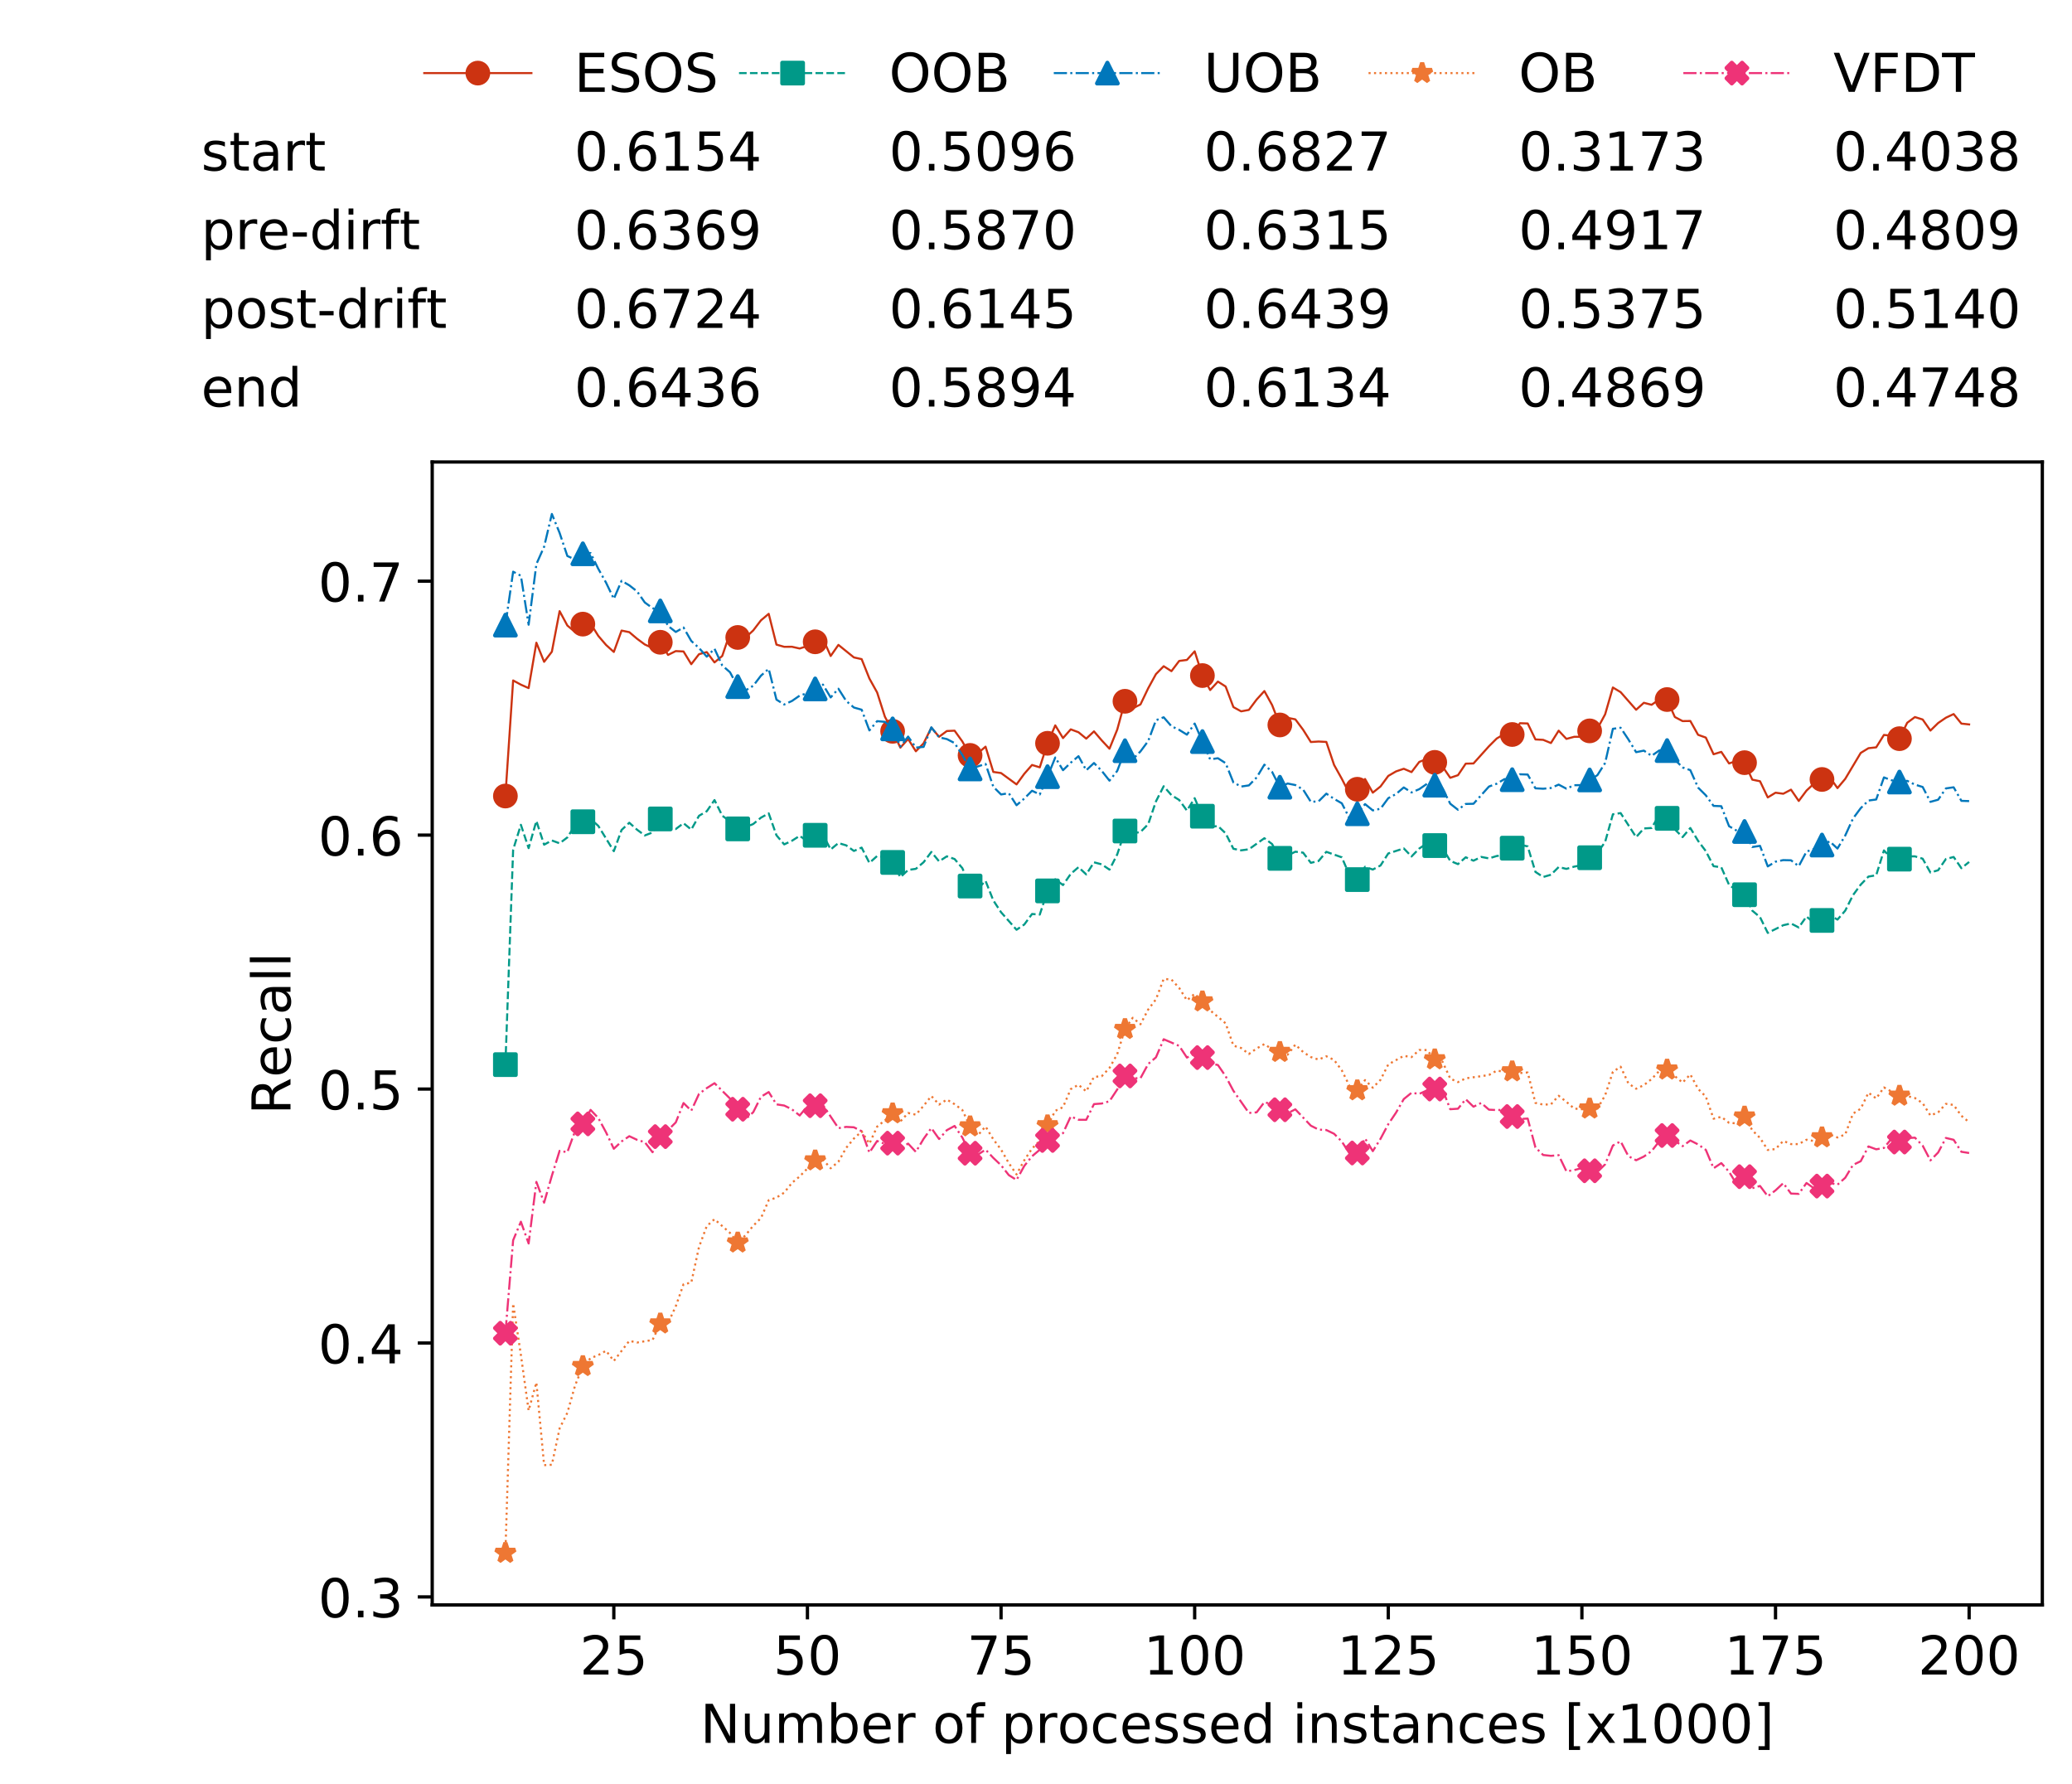 <?xml version="1.0" encoding="utf-8" standalone="no"?>
<!DOCTYPE svg PUBLIC "-//W3C//DTD SVG 1.1//EN"
  "http://www.w3.org/Graphics/SVG/1.1/DTD/svg11.dtd">
<!-- Created with matplotlib (https://matplotlib.org/) -->
<svg height="432.615pt" version="1.1" viewBox="0 0 502.65 432.615" width="502.65pt" xmlns="http://www.w3.org/2000/svg" xmlns:xlink="http://www.w3.org/1999/xlink">
 <defs>
  <style type="text/css">
*{stroke-linecap:butt;stroke-linejoin:round;white-space:pre;}
  </style>
 </defs>
 <g id="figure_1">
  <g id="patch_1">
   <path d="M 0 432.615 
L 502.65 432.615 
L 502.65 0 
L 0 0 
z
" style="fill:#ffffff;"/>
  </g>
  <g id="axes_1">
   <g id="patch_2">
    <path d="M 104.85 389.252 
L 495.45 389.252 
L 495.45 112.052 
L 104.85 112.052 
z
" style="fill:#ffffff;"/>
   </g>
   <g id="matplotlib.axis_1">
    <g id="xtick_1">
     <g id="line2d_1">
      <defs>
       <path d="M 0 0 
L 0 3.5 
" id="mfc8ecb4d05" style="stroke:#000000;stroke-width:0.8;"/>
      </defs>
      <g>
       <use style="stroke:#000000;stroke-width:0.8;" x="148.908" xlink:href="#mfc8ecb4d05" y="389.252"/>
      </g>
     </g>
     <g id="text_1">
      <!-- 25 -->
      <defs>
       <path d="M 19.188 8.297 
L 53.609 8.297 
L 53.609 0 
L 7.328 0 
L 7.328 8.297 
Q 12.938 14.109 22.625 23.891 
Q 32.328 33.688 34.812 36.531 
Q 39.547 41.844 41.422 45.531 
Q 43.312 49.219 43.312 52.781 
Q 43.312 58.594 39.234 62.25 
Q 35.156 65.922 28.609 65.922 
Q 23.969 65.922 18.812 64.312 
Q 13.672 62.703 7.812 59.422 
L 7.812 69.391 
Q 13.766 71.781 18.938 73 
Q 24.125 74.219 28.422 74.219 
Q 39.75 74.219 46.484 68.547 
Q 53.219 62.891 53.219 53.422 
Q 53.219 48.922 51.531 44.891 
Q 49.859 40.875 45.406 35.406 
Q 44.188 33.984 37.641 27.219 
Q 31.109 20.453 19.188 8.297 
z
" id="DejaVuSans-50"/>
       <path d="M 10.797 72.906 
L 49.516 72.906 
L 49.516 64.594 
L 19.828 64.594 
L 19.828 46.734 
Q 21.969 47.469 24.109 47.828 
Q 26.266 48.188 28.422 48.188 
Q 40.625 48.188 47.75 41.5 
Q 54.891 34.812 54.891 23.391 
Q 54.891 11.625 47.562 5.094 
Q 40.234 -1.422 26.906 -1.422 
Q 22.312 -1.422 17.547 -0.641 
Q 12.797 0.141 7.719 1.703 
L 7.719 11.625 
Q 12.109 9.234 16.797 8.062 
Q 21.484 6.891 26.703 6.891 
Q 35.156 6.891 40.078 11.328 
Q 45.016 15.766 45.016 23.391 
Q 45.016 31 40.078 35.438 
Q 35.156 39.891 26.703 39.891 
Q 22.75 39.891 18.812 39.016 
Q 14.891 38.141 10.797 36.281 
z
" id="DejaVuSans-53"/>
      </defs>
      <g transform="translate(140.636 406.13)scale(0.13 -0.13)">
       <use xlink:href="#DejaVuSans-50"/>
       <use x="63.623" xlink:href="#DejaVuSans-53"/>
      </g>
     </g>
    </g>
    <g id="xtick_2">
     <g id="line2d_2">
      <g>
       <use style="stroke:#000000;stroke-width:0.8;" x="195.877" xlink:href="#mfc8ecb4d05" y="389.252"/>
      </g>
     </g>
     <g id="text_2">
      <!-- 50 -->
      <defs>
       <path d="M 31.781 66.406 
Q 24.172 66.406 20.328 58.906 
Q 16.5 51.422 16.5 36.375 
Q 16.5 21.391 20.328 13.891 
Q 24.172 6.391 31.781 6.391 
Q 39.453 6.391 43.281 13.891 
Q 47.125 21.391 47.125 36.375 
Q 47.125 51.422 43.281 58.906 
Q 39.453 66.406 31.781 66.406 
z
M 31.781 74.219 
Q 44.047 74.219 50.516 64.516 
Q 56.984 54.828 56.984 36.375 
Q 56.984 17.969 50.516 8.266 
Q 44.047 -1.422 31.781 -1.422 
Q 19.531 -1.422 13.062 8.266 
Q 6.594 17.969 6.594 36.375 
Q 6.594 54.828 13.062 64.516 
Q 19.531 74.219 31.781 74.219 
z
" id="DejaVuSans-48"/>
      </defs>
      <g transform="translate(187.606 406.13)scale(0.13 -0.13)">
       <use xlink:href="#DejaVuSans-53"/>
       <use x="63.623" xlink:href="#DejaVuSans-48"/>
      </g>
     </g>
    </g>
    <g id="xtick_3">
     <g id="line2d_3">
      <g>
       <use style="stroke:#000000;stroke-width:0.8;" x="242.847" xlink:href="#mfc8ecb4d05" y="389.252"/>
      </g>
     </g>
     <g id="text_3">
      <!-- 75 -->
      <defs>
       <path d="M 8.203 72.906 
L 55.078 72.906 
L 55.078 68.703 
L 28.609 0 
L 18.312 0 
L 43.219 64.594 
L 8.203 64.594 
z
" id="DejaVuSans-55"/>
      </defs>
      <g transform="translate(234.576 406.13)scale(0.13 -0.13)">
       <use xlink:href="#DejaVuSans-55"/>
       <use x="63.623" xlink:href="#DejaVuSans-53"/>
      </g>
     </g>
    </g>
    <g id="xtick_4">
     <g id="line2d_4">
      <g>
       <use style="stroke:#000000;stroke-width:0.8;" x="289.817" xlink:href="#mfc8ecb4d05" y="389.252"/>
      </g>
     </g>
     <g id="text_4">
      <!-- 100 -->
      <defs>
       <path d="M 12.406 8.297 
L 28.516 8.297 
L 28.516 63.922 
L 10.984 60.406 
L 10.984 69.391 
L 28.422 72.906 
L 38.281 72.906 
L 38.281 8.297 
L 54.391 8.297 
L 54.391 0 
L 12.406 0 
z
" id="DejaVuSans-49"/>
      </defs>
      <g transform="translate(277.41 406.13)scale(0.13 -0.13)">
       <use xlink:href="#DejaVuSans-49"/>
       <use x="63.623" xlink:href="#DejaVuSans-48"/>
       <use x="127.246" xlink:href="#DejaVuSans-48"/>
      </g>
     </g>
    </g>
    <g id="xtick_5">
     <g id="line2d_5">
      <g>
       <use style="stroke:#000000;stroke-width:0.8;" x="336.786" xlink:href="#mfc8ecb4d05" y="389.252"/>
      </g>
     </g>
     <g id="text_5">
      <!-- 125 -->
      <g transform="translate(324.379 406.13)scale(0.13 -0.13)">
       <use xlink:href="#DejaVuSans-49"/>
       <use x="63.623" xlink:href="#DejaVuSans-50"/>
       <use x="127.246" xlink:href="#DejaVuSans-53"/>
      </g>
     </g>
    </g>
    <g id="xtick_6">
     <g id="line2d_6">
      <g>
       <use style="stroke:#000000;stroke-width:0.8;" x="383.756" xlink:href="#mfc8ecb4d05" y="389.252"/>
      </g>
     </g>
     <g id="text_6">
      <!-- 150 -->
      <g transform="translate(371.349 406.13)scale(0.13 -0.13)">
       <use xlink:href="#DejaVuSans-49"/>
       <use x="63.623" xlink:href="#DejaVuSans-53"/>
       <use x="127.246" xlink:href="#DejaVuSans-48"/>
      </g>
     </g>
    </g>
    <g id="xtick_7">
     <g id="line2d_7">
      <g>
       <use style="stroke:#000000;stroke-width:0.8;" x="430.726" xlink:href="#mfc8ecb4d05" y="389.252"/>
      </g>
     </g>
     <g id="text_7">
      <!-- 175 -->
      <g transform="translate(418.319 406.13)scale(0.13 -0.13)">
       <use xlink:href="#DejaVuSans-49"/>
       <use x="63.623" xlink:href="#DejaVuSans-55"/>
       <use x="127.246" xlink:href="#DejaVuSans-53"/>
      </g>
     </g>
    </g>
    <g id="xtick_8">
     <g id="line2d_8">
      <g>
       <use style="stroke:#000000;stroke-width:0.8;" x="477.695" xlink:href="#mfc8ecb4d05" y="389.252"/>
      </g>
     </g>
     <g id="text_8">
      <!-- 200 -->
      <g transform="translate(465.289 406.13)scale(0.13 -0.13)">
       <use xlink:href="#DejaVuSans-50"/>
       <use x="63.623" xlink:href="#DejaVuSans-48"/>
       <use x="127.246" xlink:href="#DejaVuSans-48"/>
      </g>
     </g>
    </g>
    <g id="text_9">
     <!-- Number of processed instances [x1000] -->
     <defs>
      <path d="M 9.812 72.906 
L 23.094 72.906 
L 55.422 11.922 
L 55.422 72.906 
L 64.984 72.906 
L 64.984 0 
L 51.703 0 
L 19.391 60.984 
L 19.391 0 
L 9.812 0 
z
" id="DejaVuSans-78"/>
      <path d="M 8.5 21.578 
L 8.5 54.688 
L 17.484 54.688 
L 17.484 21.922 
Q 17.484 14.156 20.5 10.266 
Q 23.531 6.391 29.594 6.391 
Q 36.859 6.391 41.078 11.031 
Q 45.312 15.672 45.312 23.688 
L 45.312 54.688 
L 54.297 54.688 
L 54.297 0 
L 45.312 0 
L 45.312 8.406 
Q 42.047 3.422 37.719 1 
Q 33.406 -1.422 27.688 -1.422 
Q 18.266 -1.422 13.375 4.438 
Q 8.5 10.297 8.5 21.578 
z
M 31.109 56 
z
" id="DejaVuSans-117"/>
      <path d="M 52 44.188 
Q 55.375 50.25 60.062 53.125 
Q 64.75 56 71.094 56 
Q 79.641 56 84.281 50.016 
Q 88.922 44.047 88.922 33.016 
L 88.922 0 
L 79.891 0 
L 79.891 32.719 
Q 79.891 40.578 77.094 44.375 
Q 74.312 48.188 68.609 48.188 
Q 61.625 48.188 57.562 43.547 
Q 53.516 38.922 53.516 30.906 
L 53.516 0 
L 44.484 0 
L 44.484 32.719 
Q 44.484 40.625 41.703 44.406 
Q 38.922 48.188 33.109 48.188 
Q 26.219 48.188 22.156 43.531 
Q 18.109 38.875 18.109 30.906 
L 18.109 0 
L 9.078 0 
L 9.078 54.688 
L 18.109 54.688 
L 18.109 46.188 
Q 21.188 51.219 25.484 53.609 
Q 29.781 56 35.688 56 
Q 41.656 56 45.828 52.969 
Q 50 49.953 52 44.188 
z
" id="DejaVuSans-109"/>
      <path d="M 48.688 27.297 
Q 48.688 37.203 44.609 42.844 
Q 40.531 48.484 33.406 48.484 
Q 26.266 48.484 22.188 42.844 
Q 18.109 37.203 18.109 27.297 
Q 18.109 17.391 22.188 11.75 
Q 26.266 6.109 33.406 6.109 
Q 40.531 6.109 44.609 11.75 
Q 48.688 17.391 48.688 27.297 
z
M 18.109 46.391 
Q 20.953 51.266 25.266 53.625 
Q 29.594 56 35.594 56 
Q 45.562 56 51.781 48.094 
Q 58.016 40.188 58.016 27.297 
Q 58.016 14.406 51.781 6.484 
Q 45.562 -1.422 35.594 -1.422 
Q 29.594 -1.422 25.266 0.953 
Q 20.953 3.328 18.109 8.203 
L 18.109 0 
L 9.078 0 
L 9.078 75.984 
L 18.109 75.984 
z
" id="DejaVuSans-98"/>
      <path d="M 56.203 29.594 
L 56.203 25.203 
L 14.891 25.203 
Q 15.484 15.922 20.484 11.062 
Q 25.484 6.203 34.422 6.203 
Q 39.594 6.203 44.453 7.469 
Q 49.312 8.734 54.109 11.281 
L 54.109 2.781 
Q 49.266 0.734 44.188 -0.344 
Q 39.109 -1.422 33.891 -1.422 
Q 20.797 -1.422 13.156 6.188 
Q 5.516 13.812 5.516 26.812 
Q 5.516 40.234 12.766 48.109 
Q 20.016 56 32.328 56 
Q 43.359 56 49.781 48.891 
Q 56.203 41.797 56.203 29.594 
z
M 47.219 32.234 
Q 47.125 39.594 43.094 43.984 
Q 39.062 48.391 32.422 48.391 
Q 24.906 48.391 20.391 44.141 
Q 15.875 39.891 15.188 32.172 
z
" id="DejaVuSans-101"/>
      <path d="M 41.109 46.297 
Q 39.594 47.172 37.812 47.578 
Q 36.031 48 33.891 48 
Q 26.266 48 22.188 43.047 
Q 18.109 38.094 18.109 28.812 
L 18.109 0 
L 9.078 0 
L 9.078 54.688 
L 18.109 54.688 
L 18.109 46.188 
Q 20.953 51.172 25.484 53.578 
Q 30.031 56 36.531 56 
Q 37.453 56 38.578 55.875 
Q 39.703 55.766 41.062 55.516 
z
" id="DejaVuSans-114"/>
      <path id="DejaVuSans-32"/>
      <path d="M 30.609 48.391 
Q 23.391 48.391 19.188 42.75 
Q 14.984 37.109 14.984 27.297 
Q 14.984 17.484 19.156 11.844 
Q 23.344 6.203 30.609 6.203 
Q 37.797 6.203 41.984 11.859 
Q 46.188 17.531 46.188 27.297 
Q 46.188 37.016 41.984 42.703 
Q 37.797 48.391 30.609 48.391 
z
M 30.609 56 
Q 42.328 56 49.016 48.375 
Q 55.719 40.766 55.719 27.297 
Q 55.719 13.875 49.016 6.219 
Q 42.328 -1.422 30.609 -1.422 
Q 18.844 -1.422 12.172 6.219 
Q 5.516 13.875 5.516 27.297 
Q 5.516 40.766 12.172 48.375 
Q 18.844 56 30.609 56 
z
" id="DejaVuSans-111"/>
      <path d="M 37.109 75.984 
L 37.109 68.5 
L 28.516 68.5 
Q 23.688 68.5 21.797 66.547 
Q 19.922 64.594 19.922 59.516 
L 19.922 54.688 
L 34.719 54.688 
L 34.719 47.703 
L 19.922 47.703 
L 19.922 0 
L 10.891 0 
L 10.891 47.703 
L 2.297 47.703 
L 2.297 54.688 
L 10.891 54.688 
L 10.891 58.5 
Q 10.891 67.625 15.141 71.797 
Q 19.391 75.984 28.609 75.984 
z
" id="DejaVuSans-102"/>
      <path d="M 18.109 8.203 
L 18.109 -20.797 
L 9.078 -20.797 
L 9.078 54.688 
L 18.109 54.688 
L 18.109 46.391 
Q 20.953 51.266 25.266 53.625 
Q 29.594 56 35.594 56 
Q 45.562 56 51.781 48.094 
Q 58.016 40.188 58.016 27.297 
Q 58.016 14.406 51.781 6.484 
Q 45.562 -1.422 35.594 -1.422 
Q 29.594 -1.422 25.266 0.953 
Q 20.953 3.328 18.109 8.203 
z
M 48.688 27.297 
Q 48.688 37.203 44.609 42.844 
Q 40.531 48.484 33.406 48.484 
Q 26.266 48.484 22.188 42.844 
Q 18.109 37.203 18.109 27.297 
Q 18.109 17.391 22.188 11.75 
Q 26.266 6.109 33.406 6.109 
Q 40.531 6.109 44.609 11.75 
Q 48.688 17.391 48.688 27.297 
z
" id="DejaVuSans-112"/>
      <path d="M 48.781 52.594 
L 48.781 44.188 
Q 44.969 46.297 41.141 47.344 
Q 37.312 48.391 33.406 48.391 
Q 24.656 48.391 19.812 42.844 
Q 14.984 37.312 14.984 27.297 
Q 14.984 17.281 19.812 11.734 
Q 24.656 6.203 33.406 6.203 
Q 37.312 6.203 41.141 7.25 
Q 44.969 8.297 48.781 10.406 
L 48.781 2.094 
Q 45.016 0.344 40.984 -0.531 
Q 36.969 -1.422 32.422 -1.422 
Q 20.062 -1.422 12.781 6.344 
Q 5.516 14.109 5.516 27.297 
Q 5.516 40.672 12.859 48.328 
Q 20.219 56 33.016 56 
Q 37.156 56 41.109 55.141 
Q 45.062 54.297 48.781 52.594 
z
" id="DejaVuSans-99"/>
      <path d="M 44.281 53.078 
L 44.281 44.578 
Q 40.484 46.531 36.375 47.5 
Q 32.281 48.484 27.875 48.484 
Q 21.188 48.484 17.844 46.438 
Q 14.5 44.391 14.5 40.281 
Q 14.5 37.156 16.891 35.375 
Q 19.281 33.594 26.516 31.984 
L 29.594 31.297 
Q 39.156 29.25 43.188 25.516 
Q 47.219 21.781 47.219 15.094 
Q 47.219 7.469 41.188 3.016 
Q 35.156 -1.422 24.609 -1.422 
Q 20.219 -1.422 15.453 -0.562 
Q 10.688 0.297 5.422 2 
L 5.422 11.281 
Q 10.406 8.688 15.234 7.391 
Q 20.062 6.109 24.812 6.109 
Q 31.156 6.109 34.562 8.281 
Q 37.984 10.453 37.984 14.406 
Q 37.984 18.062 35.516 20.016 
Q 33.062 21.969 24.703 23.781 
L 21.578 24.516 
Q 13.234 26.266 9.516 29.906 
Q 5.812 33.547 5.812 39.891 
Q 5.812 47.609 11.281 51.797 
Q 16.75 56 26.812 56 
Q 31.781 56 36.172 55.266 
Q 40.578 54.547 44.281 53.078 
z
" id="DejaVuSans-115"/>
      <path d="M 45.406 46.391 
L 45.406 75.984 
L 54.391 75.984 
L 54.391 0 
L 45.406 0 
L 45.406 8.203 
Q 42.578 3.328 38.25 0.953 
Q 33.938 -1.422 27.875 -1.422 
Q 17.969 -1.422 11.734 6.484 
Q 5.516 14.406 5.516 27.297 
Q 5.516 40.188 11.734 48.094 
Q 17.969 56 27.875 56 
Q 33.938 56 38.25 53.625 
Q 42.578 51.266 45.406 46.391 
z
M 14.797 27.297 
Q 14.797 17.391 18.875 11.75 
Q 22.953 6.109 30.078 6.109 
Q 37.203 6.109 41.297 11.75 
Q 45.406 17.391 45.406 27.297 
Q 45.406 37.203 41.297 42.844 
Q 37.203 48.484 30.078 48.484 
Q 22.953 48.484 18.875 42.844 
Q 14.797 37.203 14.797 27.297 
z
" id="DejaVuSans-100"/>
      <path d="M 9.422 54.688 
L 18.406 54.688 
L 18.406 0 
L 9.422 0 
z
M 9.422 75.984 
L 18.406 75.984 
L 18.406 64.594 
L 9.422 64.594 
z
" id="DejaVuSans-105"/>
      <path d="M 54.891 33.016 
L 54.891 0 
L 45.906 0 
L 45.906 32.719 
Q 45.906 40.484 42.875 44.328 
Q 39.844 48.188 33.797 48.188 
Q 26.516 48.188 22.312 43.547 
Q 18.109 38.922 18.109 30.906 
L 18.109 0 
L 9.078 0 
L 9.078 54.688 
L 18.109 54.688 
L 18.109 46.188 
Q 21.344 51.125 25.703 53.562 
Q 30.078 56 35.797 56 
Q 45.219 56 50.047 50.172 
Q 54.891 44.344 54.891 33.016 
z
" id="DejaVuSans-110"/>
      <path d="M 18.312 70.219 
L 18.312 54.688 
L 36.812 54.688 
L 36.812 47.703 
L 18.312 47.703 
L 18.312 18.016 
Q 18.312 11.328 20.141 9.422 
Q 21.969 7.516 27.594 7.516 
L 36.812 7.516 
L 36.812 0 
L 27.594 0 
Q 17.188 0 13.234 3.875 
Q 9.281 7.766 9.281 18.016 
L 9.281 47.703 
L 2.688 47.703 
L 2.688 54.688 
L 9.281 54.688 
L 9.281 70.219 
z
" id="DejaVuSans-116"/>
      <path d="M 34.281 27.484 
Q 23.391 27.484 19.188 25 
Q 14.984 22.516 14.984 16.5 
Q 14.984 11.719 18.141 8.906 
Q 21.297 6.109 26.703 6.109 
Q 34.188 6.109 38.703 11.406 
Q 43.219 16.703 43.219 25.484 
L 43.219 27.484 
z
M 52.203 31.203 
L 52.203 0 
L 43.219 0 
L 43.219 8.297 
Q 40.141 3.328 35.547 0.953 
Q 30.953 -1.422 24.312 -1.422 
Q 15.922 -1.422 10.953 3.297 
Q 6 8.016 6 15.922 
Q 6 25.141 12.172 29.828 
Q 18.359 34.516 30.609 34.516 
L 43.219 34.516 
L 43.219 35.406 
Q 43.219 41.609 39.141 45 
Q 35.062 48.391 27.688 48.391 
Q 23 48.391 18.547 47.266 
Q 14.109 46.141 10.016 43.891 
L 10.016 52.203 
Q 14.938 54.109 19.578 55.047 
Q 24.219 56 28.609 56 
Q 40.484 56 46.344 49.844 
Q 52.203 43.703 52.203 31.203 
z
" id="DejaVuSans-97"/>
      <path d="M 8.594 75.984 
L 29.297 75.984 
L 29.297 69 
L 17.578 69 
L 17.578 -6.203 
L 29.297 -6.203 
L 29.297 -13.188 
L 8.594 -13.188 
z
" id="DejaVuSans-91"/>
      <path d="M 54.891 54.688 
L 35.109 28.078 
L 55.906 0 
L 45.312 0 
L 29.391 21.484 
L 13.484 0 
L 2.875 0 
L 24.125 28.609 
L 4.688 54.688 
L 15.281 54.688 
L 29.781 35.203 
L 44.281 54.688 
z
" id="DejaVuSans-120"/>
      <path d="M 30.422 75.984 
L 30.422 -13.188 
L 9.719 -13.188 
L 9.719 -6.203 
L 21.391 -6.203 
L 21.391 69 
L 9.719 69 
L 9.719 75.984 
z
" id="DejaVuSans-93"/>
     </defs>
     <g transform="translate(169.881 422.711)scale(0.13 -0.13)">
      <use xlink:href="#DejaVuSans-78"/>
      <use x="74.805" xlink:href="#DejaVuSans-117"/>
      <use x="138.184" xlink:href="#DejaVuSans-109"/>
      <use x="235.596" xlink:href="#DejaVuSans-98"/>
      <use x="299.072" xlink:href="#DejaVuSans-101"/>
      <use x="360.596" xlink:href="#DejaVuSans-114"/>
      <use x="401.709" xlink:href="#DejaVuSans-32"/>
      <use x="433.496" xlink:href="#DejaVuSans-111"/>
      <use x="494.678" xlink:href="#DejaVuSans-102"/>
      <use x="529.883" xlink:href="#DejaVuSans-32"/>
      <use x="561.67" xlink:href="#DejaVuSans-112"/>
      <use x="625.146" xlink:href="#DejaVuSans-114"/>
      <use x="666.229" xlink:href="#DejaVuSans-111"/>
      <use x="727.41" xlink:href="#DejaVuSans-99"/>
      <use x="782.391" xlink:href="#DejaVuSans-101"/>
      <use x="843.914" xlink:href="#DejaVuSans-115"/>
      <use x="896.014" xlink:href="#DejaVuSans-115"/>
      <use x="948.113" xlink:href="#DejaVuSans-101"/>
      <use x="1009.637" xlink:href="#DejaVuSans-100"/>
      <use x="1073.113" xlink:href="#DejaVuSans-32"/>
      <use x="1104.9" xlink:href="#DejaVuSans-105"/>
      <use x="1132.684" xlink:href="#DejaVuSans-110"/>
      <use x="1196.062" xlink:href="#DejaVuSans-115"/>
      <use x="1248.162" xlink:href="#DejaVuSans-116"/>
      <use x="1287.371" xlink:href="#DejaVuSans-97"/>
      <use x="1348.65" xlink:href="#DejaVuSans-110"/>
      <use x="1412.029" xlink:href="#DejaVuSans-99"/>
      <use x="1467.01" xlink:href="#DejaVuSans-101"/>
      <use x="1528.533" xlink:href="#DejaVuSans-115"/>
      <use x="1580.633" xlink:href="#DejaVuSans-32"/>
      <use x="1612.42" xlink:href="#DejaVuSans-91"/>
      <use x="1651.434" xlink:href="#DejaVuSans-120"/>
      <use x="1710.613" xlink:href="#DejaVuSans-49"/>
      <use x="1774.236" xlink:href="#DejaVuSans-48"/>
      <use x="1837.859" xlink:href="#DejaVuSans-48"/>
      <use x="1901.482" xlink:href="#DejaVuSans-48"/>
      <use x="1965.105" xlink:href="#DejaVuSans-93"/>
     </g>
    </g>
   </g>
   <g id="matplotlib.axis_2">
    <g id="ytick_1">
     <g id="line2d_9">
      <defs>
       <path d="M 0 0 
L -3.5 0 
" id="m594bd8be18" style="stroke:#000000;stroke-width:0.8;"/>
      </defs>
      <g>
       <use style="stroke:#000000;stroke-width:0.8;" x="104.85" xlink:href="#m594bd8be18" y="387.312"/>
      </g>
     </g>
     <g id="text_10">
      <!-- 0.3 -->
      <defs>
       <path d="M 10.688 12.406 
L 21 12.406 
L 21 0 
L 10.688 0 
z
" id="DejaVuSans-46"/>
       <path d="M 40.578 39.312 
Q 47.656 37.797 51.625 33 
Q 55.609 28.219 55.609 21.188 
Q 55.609 10.406 48.188 4.484 
Q 40.766 -1.422 27.094 -1.422 
Q 22.516 -1.422 17.656 -0.516 
Q 12.797 0.391 7.625 2.203 
L 7.625 11.719 
Q 11.719 9.328 16.594 8.109 
Q 21.484 6.891 26.812 6.891 
Q 36.078 6.891 40.938 10.547 
Q 45.797 14.203 45.797 21.188 
Q 45.797 27.641 41.281 31.266 
Q 36.766 34.906 28.719 34.906 
L 20.219 34.906 
L 20.219 43.016 
L 29.109 43.016 
Q 36.375 43.016 40.234 45.922 
Q 44.094 48.828 44.094 54.297 
Q 44.094 59.906 40.109 62.906 
Q 36.141 65.922 28.719 65.922 
Q 24.656 65.922 20.016 65.031 
Q 15.375 64.156 9.812 62.312 
L 9.812 71.094 
Q 15.438 72.656 20.344 73.438 
Q 25.25 74.219 29.594 74.219 
Q 40.828 74.219 47.359 69.109 
Q 53.906 64.016 53.906 55.328 
Q 53.906 49.266 50.438 45.094 
Q 46.969 40.922 40.578 39.312 
z
" id="DejaVuSans-51"/>
      </defs>
      <g transform="translate(77.176 392.251)scale(0.13 -0.13)">
       <use xlink:href="#DejaVuSans-48"/>
       <use x="63.623" xlink:href="#DejaVuSans-46"/>
       <use x="95.41" xlink:href="#DejaVuSans-51"/>
      </g>
     </g>
    </g>
    <g id="ytick_2">
     <g id="line2d_10">
      <g>
       <use style="stroke:#000000;stroke-width:0.8;" x="104.85" xlink:href="#m594bd8be18" y="325.722"/>
      </g>
     </g>
     <g id="text_11">
      <!-- 0.4 -->
      <defs>
       <path d="M 37.797 64.312 
L 12.891 25.391 
L 37.797 25.391 
z
M 35.203 72.906 
L 47.609 72.906 
L 47.609 25.391 
L 58.016 25.391 
L 58.016 17.188 
L 47.609 17.188 
L 47.609 0 
L 37.797 0 
L 37.797 17.188 
L 4.891 17.188 
L 4.891 26.703 
z
" id="DejaVuSans-52"/>
      </defs>
      <g transform="translate(77.176 330.661)scale(0.13 -0.13)">
       <use xlink:href="#DejaVuSans-48"/>
       <use x="63.623" xlink:href="#DejaVuSans-46"/>
       <use x="95.41" xlink:href="#DejaVuSans-52"/>
      </g>
     </g>
    </g>
    <g id="ytick_3">
     <g id="line2d_11">
      <g>
       <use style="stroke:#000000;stroke-width:0.8;" x="104.85" xlink:href="#m594bd8be18" y="264.132"/>
      </g>
     </g>
     <g id="text_12">
      <!-- 0.5 -->
      <g transform="translate(77.176 269.071)scale(0.13 -0.13)">
       <use xlink:href="#DejaVuSans-48"/>
       <use x="63.623" xlink:href="#DejaVuSans-46"/>
       <use x="95.41" xlink:href="#DejaVuSans-53"/>
      </g>
     </g>
    </g>
    <g id="ytick_4">
     <g id="line2d_12">
      <g>
       <use style="stroke:#000000;stroke-width:0.8;" x="104.85" xlink:href="#m594bd8be18" y="202.542"/>
      </g>
     </g>
     <g id="text_13">
      <!-- 0.6 -->
      <defs>
       <path d="M 33.016 40.375 
Q 26.375 40.375 22.484 35.828 
Q 18.609 31.297 18.609 23.391 
Q 18.609 15.531 22.484 10.953 
Q 26.375 6.391 33.016 6.391 
Q 39.656 6.391 43.531 10.953 
Q 47.406 15.531 47.406 23.391 
Q 47.406 31.297 43.531 35.828 
Q 39.656 40.375 33.016 40.375 
z
M 52.594 71.297 
L 52.594 62.312 
Q 48.875 64.062 45.094 64.984 
Q 41.312 65.922 37.594 65.922 
Q 27.828 65.922 22.672 59.328 
Q 17.531 52.734 16.797 39.406 
Q 19.672 43.656 24.016 45.922 
Q 28.375 48.188 33.594 48.188 
Q 44.578 48.188 50.953 41.516 
Q 57.328 34.859 57.328 23.391 
Q 57.328 12.156 50.688 5.359 
Q 44.047 -1.422 33.016 -1.422 
Q 20.359 -1.422 13.672 8.266 
Q 6.984 17.969 6.984 36.375 
Q 6.984 53.656 15.188 63.938 
Q 23.391 74.219 37.203 74.219 
Q 40.922 74.219 44.703 73.484 
Q 48.484 72.75 52.594 71.297 
z
" id="DejaVuSans-54"/>
      </defs>
      <g transform="translate(77.176 207.481)scale(0.13 -0.13)">
       <use xlink:href="#DejaVuSans-48"/>
       <use x="63.623" xlink:href="#DejaVuSans-46"/>
       <use x="95.41" xlink:href="#DejaVuSans-54"/>
      </g>
     </g>
    </g>
    <g id="ytick_5">
     <g id="line2d_13">
      <g>
       <use style="stroke:#000000;stroke-width:0.8;" x="104.85" xlink:href="#m594bd8be18" y="140.952"/>
      </g>
     </g>
     <g id="text_14">
      <!-- 0.7 -->
      <g transform="translate(77.176 145.891)scale(0.13 -0.13)">
       <use xlink:href="#DejaVuSans-48"/>
       <use x="63.623" xlink:href="#DejaVuSans-46"/>
       <use x="95.41" xlink:href="#DejaVuSans-55"/>
      </g>
     </g>
    </g>
    <g id="text_15">
     <!-- Recall -->
     <defs>
      <path d="M 44.391 34.188 
Q 47.562 33.109 50.562 29.594 
Q 53.562 26.078 56.594 19.922 
L 66.609 0 
L 56 0 
L 46.688 18.703 
Q 43.062 26.031 39.672 28.422 
Q 36.281 30.812 30.422 30.812 
L 19.672 30.812 
L 19.672 0 
L 9.812 0 
L 9.812 72.906 
L 32.078 72.906 
Q 44.578 72.906 50.734 67.672 
Q 56.891 62.453 56.891 51.906 
Q 56.891 45.016 53.688 40.469 
Q 50.484 35.938 44.391 34.188 
z
M 19.672 64.797 
L 19.672 38.922 
L 32.078 38.922 
Q 39.203 38.922 42.844 42.219 
Q 46.484 45.516 46.484 51.906 
Q 46.484 58.297 42.844 61.547 
Q 39.203 64.797 32.078 64.797 
z
" id="DejaVuSans-82"/>
      <path d="M 9.422 75.984 
L 18.406 75.984 
L 18.406 0 
L 9.422 0 
z
" id="DejaVuSans-108"/>
     </defs>
     <g transform="translate(70.472 270.333)rotate(-90)scale(0.13 -0.13)">
      <use xlink:href="#DejaVuSans-82"/>
      <use x="69.42" xlink:href="#DejaVuSans-101"/>
      <use x="130.943" xlink:href="#DejaVuSans-99"/>
      <use x="185.924" xlink:href="#DejaVuSans-97"/>
      <use x="247.203" xlink:href="#DejaVuSans-108"/>
      <use x="274.986" xlink:href="#DejaVuSans-108"/>
     </g>
    </g>
   </g>
   <g id="line2d_14"/>
   <g id="line2d_15"/>
   <g id="line2d_16"/>
   <g id="line2d_17"/>
   <g id="line2d_18"/>
   <g id="line2d_19">
    <path clip-path="url(#p2fe2c07a41)" d="M 122.605 193.066 
L 124.483 165.031 
L 126.362 166.056 
L 128.241 166.886 
L 130.12 155.879 
L 131.998 160.512 
L 133.877 158.062 
L 135.756 148.225 
L 137.635 151.71 
L 139.514 153.291 
L 141.392 151.37 
L 143.271 151.235 
L 145.15 154.234 
L 147.029 156.428 
L 148.908 158.12 
L 150.786 152.935 
L 152.665 153.32 
L 154.544 154.914 
L 156.423 156.306 
L 158.302 157.168 
L 160.18 155.772 
L 162.059 158.842 
L 163.938 157.914 
L 165.817 158.003 
L 167.695 161.089 
L 169.574 158.663 
L 171.453 158.153 
L 173.332 160.655 
L 175.211 159.087 
L 177.089 153.548 
L 178.968 154.604 
L 180.847 154.65 
L 182.726 152.902 
L 184.605 150.446 
L 186.483 148.874 
L 188.362 156.341 
L 190.241 156.873 
L 192.12 156.863 
L 193.998 157.285 
L 195.877 156.681 
L 197.756 155.66 
L 199.635 154.911 
L 201.514 159.101 
L 203.392 156.41 
L 207.15 159.445 
L 209.029 159.864 
L 210.908 164.567 
L 212.786 167.947 
L 214.665 173.82 
L 216.544 177.367 
L 218.423 181.329 
L 220.302 179.231 
L 222.18 182.208 
L 224.059 180.278 
L 225.938 176.486 
L 227.817 178.693 
L 229.695 177.3 
L 231.574 177.212 
L 233.453 179.825 
L 235.332 183.207 
L 237.211 182.694 
L 239.089 181.091 
L 240.968 187.223 
L 242.847 187.49 
L 246.605 190.242 
L 248.483 187.672 
L 250.362 185.53 
L 252.241 186.102 
L 254.12 180.273 
L 255.998 175.928 
L 257.877 179.009 
L 259.756 176.892 
L 261.635 177.596 
L 263.514 179.143 
L 265.392 177.384 
L 267.271 179.572 
L 269.15 181.586 
L 271.029 176.962 
L 272.908 170.086 
L 274.786 171.795 
L 276.665 170.853 
L 278.544 166.928 
L 280.423 163.497 
L 282.302 161.58 
L 284.18 162.778 
L 286.059 160.298 
L 287.938 160.054 
L 289.817 157.967 
L 291.695 163.849 
L 293.574 167.36 
L 295.453 165.306 
L 297.332 166.504 
L 299.211 171.493 
L 301.089 172.524 
L 302.968 172.173 
L 304.847 169.664 
L 306.726 167.605 
L 308.605 171.011 
L 310.483 175.827 
L 312.362 174.09 
L 314.241 174.468 
L 316.12 176.98 
L 317.998 179.965 
L 319.877 179.846 
L 321.756 179.943 
L 323.635 185.517 
L 325.514 188.889 
L 327.392 192.559 
L 329.271 191.422 
L 331.15 188.939 
L 333.029 192.245 
L 334.908 190.737 
L 336.786 188.183 
L 338.665 187.092 
L 340.544 186.451 
L 342.423 187.26 
L 344.302 184.788 
L 346.18 184.055 
L 348.059 184.899 
L 349.938 185.9 
L 351.817 188.644 
L 353.695 188.008 
L 355.574 185.21 
L 357.453 185.165 
L 361.211 180.987 
L 363.089 179.116 
L 364.968 178.002 
L 366.847 178.141 
L 368.726 175.404 
L 370.605 175.466 
L 372.483 179.336 
L 374.362 179.436 
L 376.241 180.21 
L 378.12 177.212 
L 379.998 179.206 
L 381.877 178.702 
L 383.756 178.681 
L 385.635 177.263 
L 387.514 176.724 
L 389.392 173.245 
L 391.271 166.738 
L 393.15 167.866 
L 396.908 172.14 
L 398.786 170.451 
L 400.665 170.936 
L 402.544 169.627 
L 404.423 169.663 
L 406.302 173.899 
L 408.18 174.889 
L 410.059 174.863 
L 411.938 178.216 
L 413.817 178.887 
L 415.695 182.931 
L 417.574 182.354 
L 419.453 185.163 
L 421.332 184.521 
L 423.211 184.974 
L 425.089 189.09 
L 426.968 189.48 
L 428.847 193.404 
L 430.726 192.257 
L 432.605 192.51 
L 434.483 191.518 
L 436.362 194.259 
L 438.241 191.744 
L 440.12 189.99 
L 441.998 189.046 
L 443.877 188.478 
L 445.756 191.141 
L 447.635 188.904 
L 451.392 182.612 
L 453.271 181.463 
L 455.15 181.255 
L 457.029 178.243 
L 458.908 178.454 
L 460.786 179.153 
L 462.665 175.303 
L 464.544 173.912 
L 466.423 174.503 
L 468.302 177.19 
L 470.18 175.355 
L 472.059 174.071 
L 473.938 173.184 
L 475.817 175.498 
L 477.695 175.697 
L 477.695 175.697 
" style="fill:none;stroke:#cc3311;stroke-linecap:square;stroke-width:0.5;"/>
    <defs>
     <path d="M 0 2.5 
C 0.663 2.5 1.299 2.237 1.768 1.768 
C 2.237 1.299 2.5 0.663 2.5 0 
C 2.5 -0.663 2.237 -1.299 1.768 -1.768 
C 1.299 -2.237 0.663 -2.5 0 -2.5 
C -0.663 -2.5 -1.299 -2.237 -1.768 -1.768 
C -2.237 -1.299 -2.5 -0.663 -2.5 0 
C -2.5 0.663 -2.237 1.299 -1.768 1.768 
C -1.299 2.237 -0.663 2.5 0 2.5 
z
" id="m6acf66eadd" style="stroke:#cc3311;"/>
    </defs>
    <g clip-path="url(#p2fe2c07a41)">
     <use style="fill:#cc3311;stroke:#cc3311;" x="122.605" xlink:href="#m6acf66eadd" y="193.066"/>
     <use style="fill:#cc3311;stroke:#cc3311;" x="141.392" xlink:href="#m6acf66eadd" y="151.37"/>
     <use style="fill:#cc3311;stroke:#cc3311;" x="160.18" xlink:href="#m6acf66eadd" y="155.772"/>
     <use style="fill:#cc3311;stroke:#cc3311;" x="178.968" xlink:href="#m6acf66eadd" y="154.604"/>
     <use style="fill:#cc3311;stroke:#cc3311;" x="197.756" xlink:href="#m6acf66eadd" y="155.66"/>
     <use style="fill:#cc3311;stroke:#cc3311;" x="216.544" xlink:href="#m6acf66eadd" y="177.367"/>
     <use style="fill:#cc3311;stroke:#cc3311;" x="235.332" xlink:href="#m6acf66eadd" y="183.207"/>
     <use style="fill:#cc3311;stroke:#cc3311;" x="254.12" xlink:href="#m6acf66eadd" y="180.273"/>
     <use style="fill:#cc3311;stroke:#cc3311;" x="272.908" xlink:href="#m6acf66eadd" y="170.086"/>
     <use style="fill:#cc3311;stroke:#cc3311;" x="291.695" xlink:href="#m6acf66eadd" y="163.849"/>
     <use style="fill:#cc3311;stroke:#cc3311;" x="310.483" xlink:href="#m6acf66eadd" y="175.827"/>
     <use style="fill:#cc3311;stroke:#cc3311;" x="329.271" xlink:href="#m6acf66eadd" y="191.422"/>
     <use style="fill:#cc3311;stroke:#cc3311;" x="348.059" xlink:href="#m6acf66eadd" y="184.899"/>
     <use style="fill:#cc3311;stroke:#cc3311;" x="366.847" xlink:href="#m6acf66eadd" y="178.141"/>
     <use style="fill:#cc3311;stroke:#cc3311;" x="385.635" xlink:href="#m6acf66eadd" y="177.263"/>
     <use style="fill:#cc3311;stroke:#cc3311;" x="404.423" xlink:href="#m6acf66eadd" y="169.663"/>
     <use style="fill:#cc3311;stroke:#cc3311;" x="423.211" xlink:href="#m6acf66eadd" y="184.974"/>
     <use style="fill:#cc3311;stroke:#cc3311;" x="441.998" xlink:href="#m6acf66eadd" y="189.046"/>
     <use style="fill:#cc3311;stroke:#cc3311;" x="460.786" xlink:href="#m6acf66eadd" y="179.153"/>
    </g>
   </g>
   <g id="line2d_20"/>
   <g id="line2d_21"/>
   <g id="line2d_22"/>
   <g id="line2d_23"/>
   <g id="line2d_24">
    <path clip-path="url(#p2fe2c07a41)" d="M 122.605 258.209 
L 124.483 206.079 
L 126.362 200.043 
L 128.241 205.701 
L 130.12 199.114 
L 131.998 204.864 
L 133.877 203.842 
L 135.756 204.535 
L 137.635 203.106 
L 139.514 200.151 
L 141.392 199.302 
L 143.271 198.594 
L 145.15 200.319 
L 148.908 206.442 
L 150.786 201.299 
L 152.665 199.543 
L 154.544 201.231 
L 156.423 202.624 
L 158.302 201.895 
L 160.18 198.617 
L 162.059 200.839 
L 163.938 201.066 
L 165.817 199.653 
L 167.695 201.202 
L 169.574 197.859 
L 171.453 196.755 
L 173.332 194.039 
L 175.211 197.828 
L 177.089 199.214 
L 178.968 201.033 
L 180.847 200.647 
L 182.726 199.847 
L 184.605 198.308 
L 186.483 197.266 
L 188.362 202.588 
L 190.241 204.791 
L 192.12 203.911 
L 193.998 202.723 
L 195.877 204.044 
L 197.756 202.59 
L 199.635 202.439 
L 201.514 206.02 
L 203.392 204.47 
L 205.271 205.025 
L 207.15 206.383 
L 209.029 205.575 
L 210.908 209.285 
L 212.786 207.61 
L 214.665 207.891 
L 216.544 209.169 
L 218.423 212.754 
L 220.302 210.995 
L 222.18 210.721 
L 224.059 209.121 
L 225.938 206.628 
L 227.817 208.912 
L 229.695 207.69 
L 231.574 208.344 
L 233.453 210.547 
L 235.332 214.894 
L 237.211 215.532 
L 239.089 213.647 
L 240.968 218.382 
L 242.847 221.247 
L 246.605 225.5 
L 248.483 224.227 
L 250.362 221.671 
L 252.241 221.816 
L 254.12 216.076 
L 255.998 213.255 
L 257.877 214.659 
L 259.756 211.943 
L 261.635 210.319 
L 263.514 212.074 
L 265.392 209.141 
L 267.271 209.634 
L 269.15 210.915 
L 271.029 207.226 
L 272.908 201.551 
L 274.786 202.108 
L 276.665 201.794 
L 278.544 199.896 
L 280.423 194.362 
L 282.302 190.687 
L 284.18 192.849 
L 286.059 194.018 
L 287.938 196.593 
L 289.817 193.591 
L 291.695 197.958 
L 293.574 200.575 
L 295.453 200.332 
L 297.332 202.111 
L 299.211 205.856 
L 301.089 206.237 
L 302.968 205.983 
L 306.726 203.295 
L 308.605 204.722 
L 310.483 208.173 
L 312.362 207.503 
L 314.241 206.566 
L 316.12 206.8 
L 317.998 209.267 
L 319.877 208.814 
L 321.756 206.595 
L 325.514 207.932 
L 327.392 212.312 
L 329.271 213.331 
L 331.15 210.23 
L 333.029 210.896 
L 334.908 209.907 
L 336.786 206.991 
L 340.544 205.768 
L 342.423 207.724 
L 344.302 205.797 
L 346.18 204.531 
L 349.938 205.661 
L 351.817 208.798 
L 353.695 209.579 
L 355.574 207.919 
L 357.453 208.745 
L 359.332 207.83 
L 361.211 208.192 
L 363.089 207.611 
L 364.968 207.379 
L 366.847 205.707 
L 368.726 204.872 
L 370.605 205.276 
L 372.483 211.467 
L 374.362 212.7 
L 376.241 212.157 
L 378.12 210.294 
L 379.998 210.735 
L 381.877 210.19 
L 383.756 209.828 
L 385.635 208.032 
L 387.514 206.859 
L 389.392 204.194 
L 391.271 197.492 
L 393.15 197.198 
L 396.908 203.031 
L 398.786 200.929 
L 400.665 200.814 
L 402.544 197.619 
L 404.423 198.471 
L 406.302 201.152 
L 408.18 203.02 
L 410.059 200.817 
L 411.938 203.93 
L 413.817 206.424 
L 415.695 210.079 
L 417.574 210.35 
L 419.453 214.602 
L 421.332 215.986 
L 423.211 217.002 
L 425.089 220.859 
L 426.968 222.443 
L 428.847 226.259 
L 432.605 224.398 
L 434.483 223.969 
L 436.362 224.944 
L 438.241 222.288 
L 440.12 223.864 
L 441.998 223.238 
L 443.877 221.914 
L 445.756 223.037 
L 447.635 220.866 
L 449.514 217.116 
L 451.392 214.554 
L 453.271 212.602 
L 455.15 212.28 
L 457.029 206.255 
L 458.908 208.248 
L 460.786 208.373 
L 462.665 207.702 
L 464.544 207.694 
L 466.423 208.265 
L 468.302 211.619 
L 470.18 211.06 
L 472.059 208.338 
L 473.938 207.848 
L 475.817 210.565 
L 477.695 209.055 
L 477.695 209.055 
" style="fill:none;stroke:#009988;stroke-dasharray:1.85,0.8;stroke-dashoffset:0;stroke-width:0.5;"/>
    <defs>
     <path d="M -2.5 2.5 
L 2.5 2.5 
L 2.5 -2.5 
L -2.5 -2.5 
z
" id="mc72cd2a0b1" style="stroke:#009988;stroke-linejoin:miter;"/>
    </defs>
    <g clip-path="url(#p2fe2c07a41)">
     <use style="fill:#009988;stroke:#009988;stroke-linejoin:miter;" x="122.605" xlink:href="#mc72cd2a0b1" y="258.209"/>
     <use style="fill:#009988;stroke:#009988;stroke-linejoin:miter;" x="141.392" xlink:href="#mc72cd2a0b1" y="199.302"/>
     <use style="fill:#009988;stroke:#009988;stroke-linejoin:miter;" x="160.18" xlink:href="#mc72cd2a0b1" y="198.617"/>
     <use style="fill:#009988;stroke:#009988;stroke-linejoin:miter;" x="178.968" xlink:href="#mc72cd2a0b1" y="201.033"/>
     <use style="fill:#009988;stroke:#009988;stroke-linejoin:miter;" x="197.756" xlink:href="#mc72cd2a0b1" y="202.59"/>
     <use style="fill:#009988;stroke:#009988;stroke-linejoin:miter;" x="216.544" xlink:href="#mc72cd2a0b1" y="209.169"/>
     <use style="fill:#009988;stroke:#009988;stroke-linejoin:miter;" x="235.332" xlink:href="#mc72cd2a0b1" y="214.894"/>
     <use style="fill:#009988;stroke:#009988;stroke-linejoin:miter;" x="254.12" xlink:href="#mc72cd2a0b1" y="216.076"/>
     <use style="fill:#009988;stroke:#009988;stroke-linejoin:miter;" x="272.908" xlink:href="#mc72cd2a0b1" y="201.551"/>
     <use style="fill:#009988;stroke:#009988;stroke-linejoin:miter;" x="291.695" xlink:href="#mc72cd2a0b1" y="197.958"/>
     <use style="fill:#009988;stroke:#009988;stroke-linejoin:miter;" x="310.483" xlink:href="#mc72cd2a0b1" y="208.173"/>
     <use style="fill:#009988;stroke:#009988;stroke-linejoin:miter;" x="329.271" xlink:href="#mc72cd2a0b1" y="213.331"/>
     <use style="fill:#009988;stroke:#009988;stroke-linejoin:miter;" x="348.059" xlink:href="#mc72cd2a0b1" y="205.081"/>
     <use style="fill:#009988;stroke:#009988;stroke-linejoin:miter;" x="366.847" xlink:href="#mc72cd2a0b1" y="205.707"/>
     <use style="fill:#009988;stroke:#009988;stroke-linejoin:miter;" x="385.635" xlink:href="#mc72cd2a0b1" y="208.032"/>
     <use style="fill:#009988;stroke:#009988;stroke-linejoin:miter;" x="404.423" xlink:href="#mc72cd2a0b1" y="198.471"/>
     <use style="fill:#009988;stroke:#009988;stroke-linejoin:miter;" x="423.211" xlink:href="#mc72cd2a0b1" y="217.002"/>
     <use style="fill:#009988;stroke:#009988;stroke-linejoin:miter;" x="441.998" xlink:href="#mc72cd2a0b1" y="223.238"/>
     <use style="fill:#009988;stroke:#009988;stroke-linejoin:miter;" x="460.786" xlink:href="#mc72cd2a0b1" y="208.373"/>
    </g>
   </g>
   <g id="line2d_25"/>
   <g id="line2d_26"/>
   <g id="line2d_27"/>
   <g id="line2d_28"/>
   <g id="line2d_29">
    <path clip-path="url(#p2fe2c07a41)" d="M 122.605 151.611 
L 124.483 138.653 
L 126.362 139.64 
L 128.241 151.516 
L 130.12 136.815 
L 131.998 132.603 
L 133.877 124.652 
L 135.756 129.256 
L 137.635 134.849 
L 139.514 135.701 
L 141.392 134.312 
L 143.271 134.132 
L 145.15 137.973 
L 147.029 141.328 
L 148.908 145.246 
L 150.786 140.866 
L 152.665 141.961 
L 154.544 143.426 
L 156.423 146.119 
L 158.302 147.491 
L 160.18 148.168 
L 162.059 151.803 
L 163.938 153.273 
L 165.817 152.184 
L 167.695 155.452 
L 169.574 157.159 
L 171.453 159.262 
L 173.332 157.337 
L 175.211 161.399 
L 177.089 163.038 
L 178.968 166.528 
L 180.847 167.454 
L 182.726 166.325 
L 184.605 163.868 
L 186.483 162.215 
L 188.362 169.681 
L 190.241 170.862 
L 192.12 170.011 
L 193.998 168.71 
L 195.877 168.106 
L 199.635 166.036 
L 201.514 169.152 
L 203.392 167.039 
L 205.271 169.998 
L 207.15 171.598 
L 209.029 172.127 
L 210.908 177.151 
L 212.786 174.901 
L 214.665 175.076 
L 216.544 176.776 
L 218.423 181.049 
L 220.302 178.64 
L 222.18 181.318 
L 224.059 181.149 
L 225.938 176.394 
L 227.817 178.833 
L 229.695 179.247 
L 231.574 180.221 
L 233.453 183.114 
L 235.332 186.496 
L 239.089 185.272 
L 240.968 190.814 
L 242.847 192.688 
L 244.726 192.376 
L 246.605 195.295 
L 248.483 193.678 
L 250.362 191.782 
L 252.241 192.685 
L 254.12 188.37 
L 255.998 183.715 
L 257.877 186.796 
L 259.756 184.977 
L 261.635 183.403 
L 263.514 186.818 
L 265.392 185.058 
L 267.271 186.964 
L 269.15 189.336 
L 271.029 186.972 
L 272.908 182.074 
L 274.786 184.133 
L 276.665 182.247 
L 278.544 179.724 
L 280.423 174.687 
L 282.302 173.966 
L 284.18 176.136 
L 286.059 177.015 
L 287.938 178.181 
L 289.817 175.489 
L 293.574 184.171 
L 295.453 183.894 
L 297.332 185.092 
L 299.211 189.766 
L 301.089 190.763 
L 302.968 190.485 
L 304.847 188.574 
L 306.726 185.457 
L 308.605 187.22 
L 310.483 190.93 
L 312.362 190.025 
L 314.241 190.404 
L 316.12 191.488 
L 317.998 194.473 
L 319.877 194.354 
L 321.756 192.485 
L 323.635 193.747 
L 325.514 194.83 
L 327.392 198.499 
L 329.271 197.363 
L 331.15 195.018 
L 333.029 196.548 
L 334.908 196.14 
L 336.786 193.585 
L 338.665 192.576 
L 340.544 190.982 
L 342.423 192.197 
L 344.302 191.398 
L 346.18 190.099 
L 348.059 190.434 
L 349.938 191.224 
L 351.817 194.931 
L 353.695 196.399 
L 355.574 194.985 
L 357.453 194.94 
L 361.211 190.762 
L 363.089 190.076 
L 364.968 188.962 
L 366.847 189.101 
L 368.726 187.79 
L 370.605 187.852 
L 372.483 191.192 
L 374.362 191.293 
L 376.241 191.114 
L 378.12 190.294 
L 379.998 191.284 
L 381.877 190.442 
L 383.756 190.411 
L 387.514 188.005 
L 389.392 185.044 
L 391.271 176.76 
L 393.15 176.504 
L 395.029 179.326 
L 396.908 182.428 
L 398.786 182.05 
L 400.665 183.31 
L 402.544 182 
L 404.423 182.036 
L 406.302 184.224 
L 408.18 186.138 
L 410.059 186.786 
L 411.938 191.019 
L 413.817 192.886 
L 415.695 195.452 
L 417.574 195.531 
L 419.453 200.382 
L 421.332 201.473 
L 423.211 201.663 
L 425.089 205.429 
L 426.968 205.148 
L 428.847 210.134 
L 430.726 208.987 
L 432.605 208.606 
L 434.483 208.651 
L 436.362 210.082 
L 438.241 206.538 
L 440.12 205.894 
L 443.877 204.061 
L 445.756 205.801 
L 447.635 202.647 
L 449.514 198.535 
L 451.392 196.006 
L 453.271 194.157 
L 455.15 193.904 
L 457.029 188.548 
L 458.908 189.247 
L 460.786 189.673 
L 462.665 189.381 
L 464.544 190.29 
L 466.423 190.869 
L 468.302 194.48 
L 470.18 193.955 
L 472.059 191.216 
L 473.938 190.945 
L 475.817 194.233 
L 477.695 194.294 
L 477.695 194.294 
" style="fill:none;stroke:#0077bb;stroke-dasharray:3.2,0.8,0.5,0.8;stroke-dashoffset:0;stroke-width:0.5;"/>
    <defs>
     <path d="M 0 -2.5 
L -2.5 2.5 
L 2.5 2.5 
z
" id="m34c68fcac7" style="stroke:#0077bb;stroke-linejoin:miter;"/>
    </defs>
    <g clip-path="url(#p2fe2c07a41)">
     <use style="fill:#0077bb;stroke:#0077bb;stroke-linejoin:miter;" x="122.605" xlink:href="#m34c68fcac7" y="151.611"/>
     <use style="fill:#0077bb;stroke:#0077bb;stroke-linejoin:miter;" x="141.392" xlink:href="#m34c68fcac7" y="134.312"/>
     <use style="fill:#0077bb;stroke:#0077bb;stroke-linejoin:miter;" x="160.18" xlink:href="#m34c68fcac7" y="148.168"/>
     <use style="fill:#0077bb;stroke:#0077bb;stroke-linejoin:miter;" x="178.968" xlink:href="#m34c68fcac7" y="166.528"/>
     <use style="fill:#0077bb;stroke:#0077bb;stroke-linejoin:miter;" x="197.756" xlink:href="#m34c68fcac7" y="167.085"/>
     <use style="fill:#0077bb;stroke:#0077bb;stroke-linejoin:miter;" x="216.544" xlink:href="#m34c68fcac7" y="176.776"/>
     <use style="fill:#0077bb;stroke:#0077bb;stroke-linejoin:miter;" x="235.332" xlink:href="#m34c68fcac7" y="186.496"/>
     <use style="fill:#0077bb;stroke:#0077bb;stroke-linejoin:miter;" x="254.12" xlink:href="#m34c68fcac7" y="188.37"/>
     <use style="fill:#0077bb;stroke:#0077bb;stroke-linejoin:miter;" x="272.908" xlink:href="#m34c68fcac7" y="182.074"/>
     <use style="fill:#0077bb;stroke:#0077bb;stroke-linejoin:miter;" x="291.695" xlink:href="#m34c68fcac7" y="179.856"/>
     <use style="fill:#0077bb;stroke:#0077bb;stroke-linejoin:miter;" x="310.483" xlink:href="#m34c68fcac7" y="190.93"/>
     <use style="fill:#0077bb;stroke:#0077bb;stroke-linejoin:miter;" x="329.271" xlink:href="#m34c68fcac7" y="197.363"/>
     <use style="fill:#0077bb;stroke:#0077bb;stroke-linejoin:miter;" x="348.059" xlink:href="#m34c68fcac7" y="190.434"/>
     <use style="fill:#0077bb;stroke:#0077bb;stroke-linejoin:miter;" x="366.847" xlink:href="#m34c68fcac7" y="189.101"/>
     <use style="fill:#0077bb;stroke:#0077bb;stroke-linejoin:miter;" x="385.635" xlink:href="#m34c68fcac7" y="189.166"/>
     <use style="fill:#0077bb;stroke:#0077bb;stroke-linejoin:miter;" x="404.423" xlink:href="#m34c68fcac7" y="182.036"/>
     <use style="fill:#0077bb;stroke:#0077bb;stroke-linejoin:miter;" x="423.211" xlink:href="#m34c68fcac7" y="201.663"/>
     <use style="fill:#0077bb;stroke:#0077bb;stroke-linejoin:miter;" x="441.998" xlink:href="#m34c68fcac7" y="204.95"/>
     <use style="fill:#0077bb;stroke:#0077bb;stroke-linejoin:miter;" x="460.786" xlink:href="#m34c68fcac7" y="189.673"/>
    </g>
   </g>
   <g id="line2d_30"/>
   <g id="line2d_31"/>
   <g id="line2d_32"/>
   <g id="line2d_33"/>
   <g id="line2d_34">
    <path clip-path="url(#p2fe2c07a41)" d="M 122.605 376.652 
L 124.483 316.154 
L 126.362 328.615 
L 128.241 342.105 
L 130.12 335.309 
L 131.998 355.35 
L 133.877 355.258 
L 135.756 346.434 
L 137.635 342.656 
L 139.514 336.011 
L 141.392 331.343 
L 143.271 329.408 
L 145.15 328.651 
L 147.029 327.604 
L 148.908 330.08 
L 152.665 325.199 
L 154.544 325.609 
L 158.302 324.993 
L 160.18 321.016 
L 162.059 320.921 
L 163.938 316.809 
L 165.817 311.468 
L 167.695 311.08 
L 169.574 302.43 
L 171.453 297.37 
L 173.332 295.702 
L 177.089 299.022 
L 178.968 301.382 
L 180.847 299.588 
L 182.726 297.283 
L 184.605 295.432 
L 186.483 291.094 
L 188.362 290.457 
L 190.241 289.248 
L 192.12 286.894 
L 193.998 285.318 
L 197.756 281.465 
L 199.635 281.236 
L 201.514 283.342 
L 203.392 281.754 
L 205.271 278.402 
L 207.15 276.13 
L 209.029 274.419 
L 210.908 277.385 
L 212.786 273.246 
L 214.665 271.727 
L 216.544 270.051 
L 218.423 271.978 
L 220.302 269.941 
L 222.18 270.346 
L 224.059 268.193 
L 225.938 265.827 
L 227.817 267.896 
L 229.695 266.687 
L 231.574 267.803 
L 233.453 269.215 
L 235.332 273.208 
L 237.211 275.355 
L 239.089 273.206 
L 240.968 276.327 
L 242.847 278.804 
L 244.726 282.098 
L 246.605 284.837 
L 248.483 281.402 
L 250.362 278.568 
L 252.241 276.679 
L 255.998 269.405 
L 257.877 268.53 
L 259.756 264.15 
L 261.635 263.095 
L 263.514 264.699 
L 265.392 261.18 
L 267.271 261.019 
L 269.15 259.022 
L 271.029 255.671 
L 272.908 249.591 
L 274.786 246.846 
L 276.665 248.417 
L 278.544 244.837 
L 280.423 242.374 
L 282.302 237.418 
L 284.18 237.576 
L 286.059 239.611 
L 287.938 242.61 
L 289.817 241.032 
L 291.695 242.901 
L 293.574 245.05 
L 297.332 248.198 
L 299.211 253.599 
L 301.089 254.18 
L 302.968 255.634 
L 304.847 254.292 
L 306.726 253.234 
L 308.605 254.495 
L 312.362 255.805 
L 314.241 253.349 
L 316.12 255.143 
L 317.998 256.373 
L 319.877 256.99 
L 321.756 256.183 
L 323.635 257.07 
L 325.514 259.603 
L 327.392 263.394 
L 329.271 264.467 
L 331.15 261.958 
L 333.029 263.809 
L 334.908 261.886 
L 336.786 258.159 
L 340.544 256.076 
L 342.423 256.382 
L 344.302 254.651 
L 346.18 254.667 
L 348.059 256.953 
L 349.938 257.491 
L 351.817 261.59 
L 353.695 262.447 
L 355.574 261.532 
L 359.332 261.008 
L 361.211 260.719 
L 363.089 259.67 
L 364.968 259.923 
L 366.847 259.864 
L 368.726 260.251 
L 370.605 260.116 
L 372.483 267.489 
L 374.362 267.905 
L 376.241 267.841 
L 378.12 265.759 
L 379.998 267.23 
L 381.877 268.868 
L 383.756 269.023 
L 385.635 268.881 
L 387.514 268.884 
L 389.392 265.652 
L 391.271 259.961 
L 393.15 258.708 
L 395.029 262.751 
L 396.908 264.055 
L 398.786 263.187 
L 400.665 261.703 
L 402.544 259.713 
L 404.423 259.429 
L 408.18 262.57 
L 410.059 260.574 
L 411.938 264.077 
L 413.817 265.963 
L 415.695 271.328 
L 417.574 270.869 
L 419.453 272.332 
L 421.332 272.452 
L 423.211 270.824 
L 425.089 274.125 
L 426.968 275.99 
L 428.847 278.904 
L 430.726 278.684 
L 432.605 276.712 
L 434.483 277.479 
L 436.362 277.482 
L 438.241 276.428 
L 440.12 276.745 
L 441.998 275.868 
L 443.877 275.123 
L 445.756 275.874 
L 447.635 275.146 
L 449.514 270.101 
L 451.392 268.9 
L 453.271 265.017 
L 455.15 266.412 
L 457.029 263.734 
L 460.786 265.772 
L 462.665 265.83 
L 464.544 266.313 
L 466.423 267.556 
L 468.302 270.548 
L 470.18 269.781 
L 472.059 267.72 
L 473.938 267.986 
L 475.817 270.62 
L 477.695 272.171 
L 477.695 272.171 
" style="fill:none;stroke:#ee7733;stroke-dasharray:0.5,0.825;stroke-dashoffset:0;stroke-width:0.5;"/>
    <defs>
     <path d="M 0 -2.5 
L -0.561 -0.773 
L -2.378 -0.773 
L -0.908 0.295 
L -1.469 2.023 
L -0 0.955 
L 1.469 2.023 
L 0.908 0.295 
L 2.378 -0.773 
L 0.561 -0.773 
z
" id="mb979f0ed4d" style="stroke:#ee7733;stroke-linejoin:bevel;"/>
    </defs>
    <g clip-path="url(#p2fe2c07a41)">
     <use style="fill:#ee7733;stroke:#ee7733;stroke-linejoin:bevel;" x="122.605" xlink:href="#mb979f0ed4d" y="376.652"/>
     <use style="fill:#ee7733;stroke:#ee7733;stroke-linejoin:bevel;" x="141.392" xlink:href="#mb979f0ed4d" y="331.343"/>
     <use style="fill:#ee7733;stroke:#ee7733;stroke-linejoin:bevel;" x="160.18" xlink:href="#mb979f0ed4d" y="321.016"/>
     <use style="fill:#ee7733;stroke:#ee7733;stroke-linejoin:bevel;" x="178.968" xlink:href="#mb979f0ed4d" y="301.382"/>
     <use style="fill:#ee7733;stroke:#ee7733;stroke-linejoin:bevel;" x="197.756" xlink:href="#mb979f0ed4d" y="281.465"/>
     <use style="fill:#ee7733;stroke:#ee7733;stroke-linejoin:bevel;" x="216.544" xlink:href="#mb979f0ed4d" y="270.051"/>
     <use style="fill:#ee7733;stroke:#ee7733;stroke-linejoin:bevel;" x="235.332" xlink:href="#mb979f0ed4d" y="273.208"/>
     <use style="fill:#ee7733;stroke:#ee7733;stroke-linejoin:bevel;" x="254.12" xlink:href="#mb979f0ed4d" y="272.949"/>
     <use style="fill:#ee7733;stroke:#ee7733;stroke-linejoin:bevel;" x="272.908" xlink:href="#mb979f0ed4d" y="249.591"/>
     <use style="fill:#ee7733;stroke:#ee7733;stroke-linejoin:bevel;" x="291.695" xlink:href="#mb979f0ed4d" y="242.901"/>
     <use style="fill:#ee7733;stroke:#ee7733;stroke-linejoin:bevel;" x="310.483" xlink:href="#mb979f0ed4d" y="255.153"/>
     <use style="fill:#ee7733;stroke:#ee7733;stroke-linejoin:bevel;" x="329.271" xlink:href="#mb979f0ed4d" y="264.467"/>
     <use style="fill:#ee7733;stroke:#ee7733;stroke-linejoin:bevel;" x="348.059" xlink:href="#mb979f0ed4d" y="256.953"/>
     <use style="fill:#ee7733;stroke:#ee7733;stroke-linejoin:bevel;" x="366.847" xlink:href="#mb979f0ed4d" y="259.864"/>
     <use style="fill:#ee7733;stroke:#ee7733;stroke-linejoin:bevel;" x="385.635" xlink:href="#mb979f0ed4d" y="268.881"/>
     <use style="fill:#ee7733;stroke:#ee7733;stroke-linejoin:bevel;" x="404.423" xlink:href="#mb979f0ed4d" y="259.429"/>
     <use style="fill:#ee7733;stroke:#ee7733;stroke-linejoin:bevel;" x="423.211" xlink:href="#mb979f0ed4d" y="270.824"/>
     <use style="fill:#ee7733;stroke:#ee7733;stroke-linejoin:bevel;" x="441.998" xlink:href="#mb979f0ed4d" y="275.868"/>
     <use style="fill:#ee7733;stroke:#ee7733;stroke-linejoin:bevel;" x="460.786" xlink:href="#mb979f0ed4d" y="265.772"/>
    </g>
   </g>
   <g id="line2d_35"/>
   <g id="line2d_36"/>
   <g id="line2d_37"/>
   <g id="line2d_38"/>
   <g id="line2d_39">
    <path clip-path="url(#p2fe2c07a41)" d="M 122.605 323.353 
L 124.483 300.805 
L 126.362 296.307 
L 128.241 301.588 
L 130.12 286.652 
L 131.998 291.684 
L 133.877 285.16 
L 135.756 279.11 
L 137.635 279.458 
L 139.514 274.303 
L 141.392 272.578 
L 143.271 269.186 
L 145.15 271.166 
L 147.029 274.644 
L 148.908 278.618 
L 150.786 276.838 
L 152.665 275.563 
L 154.544 276.448 
L 156.423 277.02 
L 158.302 279.455 
L 160.18 275.669 
L 162.059 274.098 
L 163.938 272.223 
L 165.817 267.524 
L 167.695 269.385 
L 169.574 265.302 
L 171.453 263.907 
L 173.332 262.71 
L 177.089 266.43 
L 180.847 271.449 
L 182.726 269.754 
L 184.605 266.005 
L 186.483 264.857 
L 188.362 267.844 
L 190.241 268.13 
L 192.12 269.048 
L 193.998 270.544 
L 195.877 268.292 
L 199.635 267.993 
L 203.392 273.618 
L 205.271 273.31 
L 207.15 273.407 
L 209.029 274.362 
L 210.908 279.543 
L 212.786 276.729 
L 214.665 277.41 
L 216.544 277.25 
L 218.423 278.462 
L 220.302 277.36 
L 222.18 279.369 
L 224.059 276.201 
L 225.938 273.593 
L 227.817 276.248 
L 229.695 274.103 
L 231.574 273.078 
L 233.453 275.89 
L 235.332 279.694 
L 237.211 280.04 
L 239.089 278.827 
L 240.968 280.825 
L 242.847 282.606 
L 244.726 285.003 
L 246.605 286.183 
L 248.483 282.775 
L 250.362 280.434 
L 252.241 278.847 
L 254.12 276.599 
L 255.998 275.442 
L 257.877 274.828 
L 259.756 270.766 
L 261.635 271.576 
L 263.514 271.595 
L 265.392 267.782 
L 267.271 267.641 
L 269.15 267.085 
L 271.029 264.239 
L 272.908 260.954 
L 274.786 261.504 
L 276.665 261.504 
L 278.544 258.054 
L 280.423 256.442 
L 282.302 252.049 
L 286.059 253.663 
L 287.938 256.5 
L 289.817 255.499 
L 291.695 256.499 
L 293.574 257.91 
L 295.453 258.301 
L 297.332 261.026 
L 299.211 264.555 
L 302.968 269.929 
L 304.847 269.78 
L 306.726 267.306 
L 308.605 267.857 
L 310.483 269.153 
L 312.362 269.996 
L 314.241 269.053 
L 317.998 273.012 
L 319.877 273.964 
L 321.756 274.071 
L 323.635 274.977 
L 325.514 276.861 
L 327.392 279.772 
L 329.271 279.64 
L 331.15 276.107 
L 333.029 279.192 
L 334.908 276.183 
L 336.786 272.654 
L 338.665 269.854 
L 340.544 266.564 
L 342.423 265.04 
L 344.302 265.305 
L 346.18 264.456 
L 348.059 264.128 
L 349.938 264.212 
L 351.817 269.024 
L 353.695 268.898 
L 355.574 266.602 
L 357.453 268.416 
L 359.332 267.502 
L 361.211 269.134 
L 363.089 269.228 
L 364.968 269.166 
L 366.847 270.799 
L 368.726 271.398 
L 370.605 271.284 
L 372.483 278.291 
L 374.362 280.127 
L 376.241 280.333 
L 378.12 280.173 
L 379.998 284.083 
L 381.877 283.789 
L 383.756 283.293 
L 385.635 283.954 
L 387.514 284.244 
L 389.392 282.393 
L 391.271 277.829 
L 393.15 276.808 
L 395.029 280.405 
L 396.908 281.403 
L 398.786 280.503 
L 400.665 279.188 
L 402.544 276.779 
L 404.423 275.401 
L 408.18 277.982 
L 410.059 276.608 
L 411.938 277.558 
L 413.817 278.875 
L 415.695 283.346 
L 417.574 282.092 
L 419.453 284.19 
L 421.332 287.269 
L 423.211 285.383 
L 425.089 288.165 
L 426.968 287.635 
L 428.847 290.13 
L 430.726 288.704 
L 432.605 286.956 
L 434.483 289.482 
L 436.362 289.555 
L 438.241 286.916 
L 440.12 288.244 
L 441.998 287.668 
L 443.877 286.885 
L 445.756 287.329 
L 447.635 285.651 
L 449.514 282.537 
L 451.392 281.634 
L 453.271 278.05 
L 455.15 278.744 
L 457.029 278.41 
L 458.908 276.124 
L 460.786 276.982 
L 462.665 276.02 
L 464.544 275.922 
L 466.423 277.856 
L 468.302 281.439 
L 470.18 279.515 
L 472.059 275.993 
L 473.938 276.438 
L 475.817 279.347 
L 477.695 279.648 
L 477.695 279.648 
" style="fill:none;stroke:#ee3377;stroke-dasharray:3.2,0.8,0.5,0.8;stroke-dashoffset:0;stroke-width:0.5;"/>
    <defs>
     <path d="M -1.25 2.5 
L 0 1.25 
L 1.25 2.5 
L 2.5 1.25 
L 1.25 0 
L 2.5 -1.25 
L 1.25 -2.5 
L 0 -1.25 
L -1.25 -2.5 
L -2.5 -1.25 
L -1.25 0 
L -2.5 1.25 
z
" id="md752504d5d" style="stroke:#ee3377;stroke-linejoin:miter;"/>
    </defs>
    <g clip-path="url(#p2fe2c07a41)">
     <use style="fill:#ee3377;stroke:#ee3377;stroke-linejoin:miter;" x="122.605" xlink:href="#md752504d5d" y="323.353"/>
     <use style="fill:#ee3377;stroke:#ee3377;stroke-linejoin:miter;" x="141.392" xlink:href="#md752504d5d" y="272.578"/>
     <use style="fill:#ee3377;stroke:#ee3377;stroke-linejoin:miter;" x="160.18" xlink:href="#md752504d5d" y="275.669"/>
     <use style="fill:#ee3377;stroke:#ee3377;stroke-linejoin:miter;" x="178.968" xlink:href="#md752504d5d" y="269.026"/>
     <use style="fill:#ee3377;stroke:#ee3377;stroke-linejoin:miter;" x="197.756" xlink:href="#md752504d5d" y="268.174"/>
     <use style="fill:#ee3377;stroke:#ee3377;stroke-linejoin:miter;" x="216.544" xlink:href="#md752504d5d" y="277.25"/>
     <use style="fill:#ee3377;stroke:#ee3377;stroke-linejoin:miter;" x="235.332" xlink:href="#md752504d5d" y="279.694"/>
     <use style="fill:#ee3377;stroke:#ee3377;stroke-linejoin:miter;" x="254.12" xlink:href="#md752504d5d" y="276.599"/>
     <use style="fill:#ee3377;stroke:#ee3377;stroke-linejoin:miter;" x="272.908" xlink:href="#md752504d5d" y="260.954"/>
     <use style="fill:#ee3377;stroke:#ee3377;stroke-linejoin:miter;" x="291.695" xlink:href="#md752504d5d" y="256.499"/>
     <use style="fill:#ee3377;stroke:#ee3377;stroke-linejoin:miter;" x="310.483" xlink:href="#md752504d5d" y="269.153"/>
     <use style="fill:#ee3377;stroke:#ee3377;stroke-linejoin:miter;" x="329.271" xlink:href="#md752504d5d" y="279.64"/>
     <use style="fill:#ee3377;stroke:#ee3377;stroke-linejoin:miter;" x="348.059" xlink:href="#md752504d5d" y="264.128"/>
     <use style="fill:#ee3377;stroke:#ee3377;stroke-linejoin:miter;" x="366.847" xlink:href="#md752504d5d" y="270.799"/>
     <use style="fill:#ee3377;stroke:#ee3377;stroke-linejoin:miter;" x="385.635" xlink:href="#md752504d5d" y="283.954"/>
     <use style="fill:#ee3377;stroke:#ee3377;stroke-linejoin:miter;" x="404.423" xlink:href="#md752504d5d" y="275.401"/>
     <use style="fill:#ee3377;stroke:#ee3377;stroke-linejoin:miter;" x="423.211" xlink:href="#md752504d5d" y="285.383"/>
     <use style="fill:#ee3377;stroke:#ee3377;stroke-linejoin:miter;" x="441.998" xlink:href="#md752504d5d" y="287.668"/>
     <use style="fill:#ee3377;stroke:#ee3377;stroke-linejoin:miter;" x="460.786" xlink:href="#md752504d5d" y="276.982"/>
    </g>
   </g>
   <g id="line2d_40"/>
   <g id="line2d_41"/>
   <g id="line2d_42"/>
   <g id="line2d_43"/>
   <g id="patch_3">
    <path d="M 104.85 389.252 
L 104.85 112.052 
" style="fill:none;stroke:#000000;stroke-linecap:square;stroke-linejoin:miter;stroke-width:0.8;"/>
   </g>
   <g id="patch_4">
    <path d="M 495.45 389.252 
L 495.45 112.052 
" style="fill:none;stroke:#000000;stroke-linecap:square;stroke-linejoin:miter;stroke-width:0.8;"/>
   </g>
   <g id="patch_5">
    <path d="M 104.85 389.252 
L 495.45 389.252 
" style="fill:none;stroke:#000000;stroke-linecap:square;stroke-linejoin:miter;stroke-width:0.8;"/>
   </g>
   <g id="patch_6">
    <path d="M 104.85 112.052 
L 495.45 112.052 
" style="fill:none;stroke:#000000;stroke-linecap:square;stroke-linejoin:miter;stroke-width:0.8;"/>
   </g>
   <g id="legend_1">
    <g id="line2d_44"/>
    <g id="line2d_45"/>
    <g id="text_16">
     <!--   -->
     <g transform="translate(48.8 22.278)scale(0.13 -0.13)">
      <use xlink:href="#DejaVuSans-32"/>
     </g>
    </g>
    <g id="line2d_46"/>
    <g id="line2d_47"/>
    <g id="text_17">
     <!-- start -->
     <g transform="translate(48.8 41.36)scale(0.13 -0.13)">
      <use xlink:href="#DejaVuSans-115"/>
      <use x="52.1" xlink:href="#DejaVuSans-116"/>
      <use x="91.309" xlink:href="#DejaVuSans-97"/>
      <use x="152.588" xlink:href="#DejaVuSans-114"/>
      <use x="193.701" xlink:href="#DejaVuSans-116"/>
     </g>
    </g>
    <g id="line2d_48"/>
    <g id="line2d_49"/>
    <g id="text_18">
     <!-- pre-dirft -->
     <defs>
      <path d="M 4.891 31.391 
L 31.203 31.391 
L 31.203 23.391 
L 4.891 23.391 
z
" id="DejaVuSans-45"/>
     </defs>
     <g transform="translate(48.8 60.441)scale(0.13 -0.13)">
      <use xlink:href="#DejaVuSans-112"/>
      <use x="63.477" xlink:href="#DejaVuSans-114"/>
      <use x="104.559" xlink:href="#DejaVuSans-101"/>
      <use x="166.082" xlink:href="#DejaVuSans-45"/>
      <use x="202.166" xlink:href="#DejaVuSans-100"/>
      <use x="265.643" xlink:href="#DejaVuSans-105"/>
      <use x="293.426" xlink:href="#DejaVuSans-114"/>
      <use x="334.539" xlink:href="#DejaVuSans-102"/>
      <use x="369.729" xlink:href="#DejaVuSans-116"/>
     </g>
    </g>
    <g id="line2d_50"/>
    <g id="line2d_51"/>
    <g id="text_19">
     <!-- post-drift -->
     <g transform="translate(48.8 79.523)scale(0.13 -0.13)">
      <use xlink:href="#DejaVuSans-112"/>
      <use x="63.477" xlink:href="#DejaVuSans-111"/>
      <use x="124.658" xlink:href="#DejaVuSans-115"/>
      <use x="176.758" xlink:href="#DejaVuSans-116"/>
      <use x="215.967" xlink:href="#DejaVuSans-45"/>
      <use x="252.051" xlink:href="#DejaVuSans-100"/>
      <use x="315.527" xlink:href="#DejaVuSans-114"/>
      <use x="356.641" xlink:href="#DejaVuSans-105"/>
      <use x="384.424" xlink:href="#DejaVuSans-102"/>
      <use x="419.613" xlink:href="#DejaVuSans-116"/>
     </g>
    </g>
    <g id="line2d_52"/>
    <g id="line2d_53"/>
    <g id="text_20">
     <!-- end -->
     <g transform="translate(48.8 98.604)scale(0.13 -0.13)">
      <use xlink:href="#DejaVuSans-101"/>
      <use x="61.523" xlink:href="#DejaVuSans-110"/>
      <use x="124.902" xlink:href="#DejaVuSans-100"/>
     </g>
    </g>
    <g id="line2d_54">
     <path d="M 102.919 17.728 
L 128.919 17.728 
" style="fill:none;stroke:#cc3311;stroke-linecap:square;stroke-width:0.5;"/>
    </g>
    <g id="line2d_55">
     <g>
      <use style="fill:#cc3311;stroke:#cc3311;" x="115.919" xlink:href="#m6acf66eadd" y="17.728"/>
     </g>
    </g>
    <g id="text_21">
     <!-- ESOS -->
     <defs>
      <path d="M 9.812 72.906 
L 55.906 72.906 
L 55.906 64.594 
L 19.672 64.594 
L 19.672 43.016 
L 54.391 43.016 
L 54.391 34.719 
L 19.672 34.719 
L 19.672 8.297 
L 56.781 8.297 
L 56.781 0 
L 9.812 0 
z
" id="DejaVuSans-69"/>
      <path d="M 53.516 70.516 
L 53.516 60.891 
Q 47.906 63.578 42.922 64.891 
Q 37.938 66.219 33.297 66.219 
Q 25.25 66.219 20.875 63.094 
Q 16.5 59.969 16.5 54.203 
Q 16.5 49.359 19.406 46.891 
Q 22.312 44.438 30.422 42.922 
L 36.375 41.703 
Q 47.406 39.594 52.656 34.297 
Q 57.906 29 57.906 20.125 
Q 57.906 9.516 50.797 4.047 
Q 43.703 -1.422 29.984 -1.422 
Q 24.812 -1.422 18.969 -0.25 
Q 13.141 0.922 6.891 3.219 
L 6.891 13.375 
Q 12.891 10.016 18.656 8.297 
Q 24.422 6.594 29.984 6.594 
Q 38.422 6.594 43.016 9.906 
Q 47.609 13.234 47.609 19.391 
Q 47.609 24.75 44.312 27.781 
Q 41.016 30.812 33.5 32.328 
L 27.484 33.5 
Q 16.453 35.688 11.516 40.375 
Q 6.594 45.062 6.594 53.422 
Q 6.594 63.094 13.406 68.656 
Q 20.219 74.219 32.172 74.219 
Q 37.312 74.219 42.625 73.281 
Q 47.953 72.359 53.516 70.516 
z
" id="DejaVuSans-83"/>
      <path d="M 39.406 66.219 
Q 28.656 66.219 22.328 58.203 
Q 16.016 50.203 16.016 36.375 
Q 16.016 22.609 22.328 14.594 
Q 28.656 6.594 39.406 6.594 
Q 50.141 6.594 56.422 14.594 
Q 62.703 22.609 62.703 36.375 
Q 62.703 50.203 56.422 58.203 
Q 50.141 66.219 39.406 66.219 
z
M 39.406 74.219 
Q 54.734 74.219 63.906 63.938 
Q 73.094 53.656 73.094 36.375 
Q 73.094 19.141 63.906 8.859 
Q 54.734 -1.422 39.406 -1.422 
Q 24.031 -1.422 14.812 8.828 
Q 5.609 19.094 5.609 36.375 
Q 5.609 53.656 14.812 63.938 
Q 24.031 74.219 39.406 74.219 
z
" id="DejaVuSans-79"/>
     </defs>
     <g transform="translate(139.319 22.278)scale(0.13 -0.13)">
      <use xlink:href="#DejaVuSans-69"/>
      <use x="63.184" xlink:href="#DejaVuSans-83"/>
      <use x="126.66" xlink:href="#DejaVuSans-79"/>
      <use x="205.371" xlink:href="#DejaVuSans-83"/>
     </g>
    </g>
    <g id="line2d_56"/>
    <g id="line2d_57"/>
    <g id="text_22">
     <!-- 0.6154 -->
     <g transform="translate(139.319 41.36)scale(0.13 -0.13)">
      <use xlink:href="#DejaVuSans-48"/>
      <use x="63.623" xlink:href="#DejaVuSans-46"/>
      <use x="95.41" xlink:href="#DejaVuSans-54"/>
      <use x="159.033" xlink:href="#DejaVuSans-49"/>
      <use x="222.656" xlink:href="#DejaVuSans-53"/>
      <use x="286.279" xlink:href="#DejaVuSans-52"/>
     </g>
    </g>
    <g id="line2d_58"/>
    <g id="line2d_59"/>
    <g id="text_23">
     <!-- 0.6369 -->
     <defs>
      <path d="M 10.984 1.516 
L 10.984 10.5 
Q 14.703 8.734 18.5 7.812 
Q 22.312 6.891 25.984 6.891 
Q 35.75 6.891 40.891 13.453 
Q 46.047 20.016 46.781 33.406 
Q 43.953 29.203 39.594 26.953 
Q 35.25 24.703 29.984 24.703 
Q 19.047 24.703 12.672 31.312 
Q 6.297 37.938 6.297 49.422 
Q 6.297 60.641 12.938 67.422 
Q 19.578 74.219 30.609 74.219 
Q 43.266 74.219 49.922 64.516 
Q 56.594 54.828 56.594 36.375 
Q 56.594 19.141 48.406 8.859 
Q 40.234 -1.422 26.422 -1.422 
Q 22.703 -1.422 18.891 -0.688 
Q 15.094 0.047 10.984 1.516 
z
M 30.609 32.422 
Q 37.25 32.422 41.125 36.953 
Q 45.016 41.5 45.016 49.422 
Q 45.016 57.281 41.125 61.844 
Q 37.25 66.406 30.609 66.406 
Q 23.969 66.406 20.094 61.844 
Q 16.219 57.281 16.219 49.422 
Q 16.219 41.5 20.094 36.953 
Q 23.969 32.422 30.609 32.422 
z
" id="DejaVuSans-57"/>
     </defs>
     <g transform="translate(139.319 60.441)scale(0.13 -0.13)">
      <use xlink:href="#DejaVuSans-48"/>
      <use x="63.623" xlink:href="#DejaVuSans-46"/>
      <use x="95.41" xlink:href="#DejaVuSans-54"/>
      <use x="159.033" xlink:href="#DejaVuSans-51"/>
      <use x="222.656" xlink:href="#DejaVuSans-54"/>
      <use x="286.279" xlink:href="#DejaVuSans-57"/>
     </g>
    </g>
    <g id="line2d_60"/>
    <g id="line2d_61"/>
    <g id="text_24">
     <!-- 0.6724 -->
     <g transform="translate(139.319 79.523)scale(0.13 -0.13)">
      <use xlink:href="#DejaVuSans-48"/>
      <use x="63.623" xlink:href="#DejaVuSans-46"/>
      <use x="95.41" xlink:href="#DejaVuSans-54"/>
      <use x="159.033" xlink:href="#DejaVuSans-55"/>
      <use x="222.656" xlink:href="#DejaVuSans-50"/>
      <use x="286.279" xlink:href="#DejaVuSans-52"/>
     </g>
    </g>
    <g id="line2d_62"/>
    <g id="line2d_63"/>
    <g id="text_25">
     <!-- 0.6436 -->
     <g transform="translate(139.319 98.604)scale(0.13 -0.13)">
      <use xlink:href="#DejaVuSans-48"/>
      <use x="63.623" xlink:href="#DejaVuSans-46"/>
      <use x="95.41" xlink:href="#DejaVuSans-54"/>
      <use x="159.033" xlink:href="#DejaVuSans-52"/>
      <use x="222.656" xlink:href="#DejaVuSans-51"/>
      <use x="286.279" xlink:href="#DejaVuSans-54"/>
     </g>
    </g>
    <g id="line2d_64">
     <path d="M 179.28 17.728 
L 205.28 17.728 
" style="fill:none;stroke:#009988;stroke-dasharray:1.85,0.8;stroke-dashoffset:0;stroke-width:0.5;"/>
    </g>
    <g id="line2d_65">
     <g>
      <use style="fill:#009988;stroke:#009988;stroke-linejoin:miter;" x="192.28" xlink:href="#mc72cd2a0b1" y="17.728"/>
     </g>
    </g>
    <g id="text_26">
     <!-- OOB -->
     <defs>
      <path d="M 19.672 34.812 
L 19.672 8.109 
L 35.5 8.109 
Q 43.453 8.109 47.281 11.406 
Q 51.125 14.703 51.125 21.484 
Q 51.125 28.328 47.281 31.562 
Q 43.453 34.812 35.5 34.812 
z
M 19.672 64.797 
L 19.672 42.828 
L 34.281 42.828 
Q 41.5 42.828 45.031 45.531 
Q 48.578 48.25 48.578 53.812 
Q 48.578 59.328 45.031 62.062 
Q 41.5 64.797 34.281 64.797 
z
M 9.812 72.906 
L 35.016 72.906 
Q 46.297 72.906 52.391 68.219 
Q 58.5 63.531 58.5 54.891 
Q 58.5 48.188 55.375 44.234 
Q 52.25 40.281 46.188 39.312 
Q 53.469 37.75 57.5 32.781 
Q 61.531 27.828 61.531 20.406 
Q 61.531 10.641 54.891 5.312 
Q 48.25 0 35.984 0 
L 9.812 0 
z
" id="DejaVuSans-66"/>
     </defs>
     <g transform="translate(215.68 22.278)scale(0.13 -0.13)">
      <use xlink:href="#DejaVuSans-79"/>
      <use x="78.711" xlink:href="#DejaVuSans-79"/>
      <use x="157.422" xlink:href="#DejaVuSans-66"/>
     </g>
    </g>
    <g id="line2d_66"/>
    <g id="line2d_67"/>
    <g id="text_27">
     <!-- 0.5096 -->
     <g transform="translate(215.68 41.36)scale(0.13 -0.13)">
      <use xlink:href="#DejaVuSans-48"/>
      <use x="63.623" xlink:href="#DejaVuSans-46"/>
      <use x="95.41" xlink:href="#DejaVuSans-53"/>
      <use x="159.033" xlink:href="#DejaVuSans-48"/>
      <use x="222.656" xlink:href="#DejaVuSans-57"/>
      <use x="286.279" xlink:href="#DejaVuSans-54"/>
     </g>
    </g>
    <g id="line2d_68"/>
    <g id="line2d_69"/>
    <g id="text_28">
     <!-- 0.5870 -->
     <defs>
      <path d="M 31.781 34.625 
Q 24.75 34.625 20.719 30.859 
Q 16.703 27.094 16.703 20.516 
Q 16.703 13.922 20.719 10.156 
Q 24.75 6.391 31.781 6.391 
Q 38.812 6.391 42.859 10.172 
Q 46.922 13.969 46.922 20.516 
Q 46.922 27.094 42.891 30.859 
Q 38.875 34.625 31.781 34.625 
z
M 21.922 38.812 
Q 15.578 40.375 12.031 44.719 
Q 8.5 49.078 8.5 55.328 
Q 8.5 64.062 14.719 69.141 
Q 20.953 74.219 31.781 74.219 
Q 42.672 74.219 48.875 69.141 
Q 55.078 64.062 55.078 55.328 
Q 55.078 49.078 51.531 44.719 
Q 48 40.375 41.703 38.812 
Q 48.828 37.156 52.797 32.312 
Q 56.781 27.484 56.781 20.516 
Q 56.781 9.906 50.312 4.234 
Q 43.844 -1.422 31.781 -1.422 
Q 19.734 -1.422 13.25 4.234 
Q 6.781 9.906 6.781 20.516 
Q 6.781 27.484 10.781 32.312 
Q 14.797 37.156 21.922 38.812 
z
M 18.312 54.391 
Q 18.312 48.734 21.844 45.562 
Q 25.391 42.391 31.781 42.391 
Q 38.141 42.391 41.719 45.562 
Q 45.312 48.734 45.312 54.391 
Q 45.312 60.062 41.719 63.234 
Q 38.141 66.406 31.781 66.406 
Q 25.391 66.406 21.844 63.234 
Q 18.312 60.062 18.312 54.391 
z
" id="DejaVuSans-56"/>
     </defs>
     <g transform="translate(215.68 60.441)scale(0.13 -0.13)">
      <use xlink:href="#DejaVuSans-48"/>
      <use x="63.623" xlink:href="#DejaVuSans-46"/>
      <use x="95.41" xlink:href="#DejaVuSans-53"/>
      <use x="159.033" xlink:href="#DejaVuSans-56"/>
      <use x="222.656" xlink:href="#DejaVuSans-55"/>
      <use x="286.279" xlink:href="#DejaVuSans-48"/>
     </g>
    </g>
    <g id="line2d_70"/>
    <g id="line2d_71"/>
    <g id="text_29">
     <!-- 0.6145 -->
     <g transform="translate(215.68 79.523)scale(0.13 -0.13)">
      <use xlink:href="#DejaVuSans-48"/>
      <use x="63.623" xlink:href="#DejaVuSans-46"/>
      <use x="95.41" xlink:href="#DejaVuSans-54"/>
      <use x="159.033" xlink:href="#DejaVuSans-49"/>
      <use x="222.656" xlink:href="#DejaVuSans-52"/>
      <use x="286.279" xlink:href="#DejaVuSans-53"/>
     </g>
    </g>
    <g id="line2d_72"/>
    <g id="line2d_73"/>
    <g id="text_30">
     <!-- 0.5894 -->
     <g transform="translate(215.68 98.604)scale(0.13 -0.13)">
      <use xlink:href="#DejaVuSans-48"/>
      <use x="63.623" xlink:href="#DejaVuSans-46"/>
      <use x="95.41" xlink:href="#DejaVuSans-53"/>
      <use x="159.033" xlink:href="#DejaVuSans-56"/>
      <use x="222.656" xlink:href="#DejaVuSans-57"/>
      <use x="286.279" xlink:href="#DejaVuSans-52"/>
     </g>
    </g>
    <g id="line2d_74">
     <path d="M 255.64 17.728 
L 281.64 17.728 
" style="fill:none;stroke:#0077bb;stroke-dasharray:3.2,0.8,0.5,0.8;stroke-dashoffset:0;stroke-width:0.5;"/>
    </g>
    <g id="line2d_75">
     <g>
      <use style="fill:#0077bb;stroke:#0077bb;stroke-linejoin:miter;" x="268.64" xlink:href="#m34c68fcac7" y="17.728"/>
     </g>
    </g>
    <g id="text_31">
     <!-- UOB -->
     <defs>
      <path d="M 8.688 72.906 
L 18.609 72.906 
L 18.609 28.609 
Q 18.609 16.891 22.844 11.734 
Q 27.094 6.594 36.625 6.594 
Q 46.094 6.594 50.344 11.734 
Q 54.594 16.891 54.594 28.609 
L 54.594 72.906 
L 64.5 72.906 
L 64.5 27.391 
Q 64.5 13.141 57.438 5.859 
Q 50.391 -1.422 36.625 -1.422 
Q 22.797 -1.422 15.734 5.859 
Q 8.688 13.141 8.688 27.391 
z
" id="DejaVuSans-85"/>
     </defs>
     <g transform="translate(292.04 22.278)scale(0.13 -0.13)">
      <use xlink:href="#DejaVuSans-85"/>
      <use x="73.193" xlink:href="#DejaVuSans-79"/>
      <use x="151.904" xlink:href="#DejaVuSans-66"/>
     </g>
    </g>
    <g id="line2d_76"/>
    <g id="line2d_77"/>
    <g id="text_32">
     <!-- 0.6827 -->
     <g transform="translate(292.04 41.36)scale(0.13 -0.13)">
      <use xlink:href="#DejaVuSans-48"/>
      <use x="63.623" xlink:href="#DejaVuSans-46"/>
      <use x="95.41" xlink:href="#DejaVuSans-54"/>
      <use x="159.033" xlink:href="#DejaVuSans-56"/>
      <use x="222.656" xlink:href="#DejaVuSans-50"/>
      <use x="286.279" xlink:href="#DejaVuSans-55"/>
     </g>
    </g>
    <g id="line2d_78"/>
    <g id="line2d_79"/>
    <g id="text_33">
     <!-- 0.6315 -->
     <g transform="translate(292.04 60.441)scale(0.13 -0.13)">
      <use xlink:href="#DejaVuSans-48"/>
      <use x="63.623" xlink:href="#DejaVuSans-46"/>
      <use x="95.41" xlink:href="#DejaVuSans-54"/>
      <use x="159.033" xlink:href="#DejaVuSans-51"/>
      <use x="222.656" xlink:href="#DejaVuSans-49"/>
      <use x="286.279" xlink:href="#DejaVuSans-53"/>
     </g>
    </g>
    <g id="line2d_80"/>
    <g id="line2d_81"/>
    <g id="text_34">
     <!-- 0.6439 -->
     <g transform="translate(292.04 79.523)scale(0.13 -0.13)">
      <use xlink:href="#DejaVuSans-48"/>
      <use x="63.623" xlink:href="#DejaVuSans-46"/>
      <use x="95.41" xlink:href="#DejaVuSans-54"/>
      <use x="159.033" xlink:href="#DejaVuSans-52"/>
      <use x="222.656" xlink:href="#DejaVuSans-51"/>
      <use x="286.279" xlink:href="#DejaVuSans-57"/>
     </g>
    </g>
    <g id="line2d_82"/>
    <g id="line2d_83"/>
    <g id="text_35">
     <!-- 0.6134 -->
     <g transform="translate(292.04 98.604)scale(0.13 -0.13)">
      <use xlink:href="#DejaVuSans-48"/>
      <use x="63.623" xlink:href="#DejaVuSans-46"/>
      <use x="95.41" xlink:href="#DejaVuSans-54"/>
      <use x="159.033" xlink:href="#DejaVuSans-49"/>
      <use x="222.656" xlink:href="#DejaVuSans-51"/>
      <use x="286.279" xlink:href="#DejaVuSans-52"/>
     </g>
    </g>
    <g id="line2d_84">
     <path d="M 332.001 17.728 
L 358.001 17.728 
" style="fill:none;stroke:#ee7733;stroke-dasharray:0.5,0.825;stroke-dashoffset:0;stroke-width:0.5;"/>
    </g>
    <g id="line2d_85">
     <g>
      <use style="fill:#ee7733;stroke:#ee7733;stroke-linejoin:bevel;" x="345.001" xlink:href="#mb979f0ed4d" y="17.728"/>
     </g>
    </g>
    <g id="text_36">
     <!-- OB -->
     <g transform="translate(368.401 22.278)scale(0.13 -0.13)">
      <use xlink:href="#DejaVuSans-79"/>
      <use x="78.711" xlink:href="#DejaVuSans-66"/>
     </g>
    </g>
    <g id="line2d_86"/>
    <g id="line2d_87"/>
    <g id="text_37">
     <!-- 0.3173 -->
     <g transform="translate(368.401 41.36)scale(0.13 -0.13)">
      <use xlink:href="#DejaVuSans-48"/>
      <use x="63.623" xlink:href="#DejaVuSans-46"/>
      <use x="95.41" xlink:href="#DejaVuSans-51"/>
      <use x="159.033" xlink:href="#DejaVuSans-49"/>
      <use x="222.656" xlink:href="#DejaVuSans-55"/>
      <use x="286.279" xlink:href="#DejaVuSans-51"/>
     </g>
    </g>
    <g id="line2d_88"/>
    <g id="line2d_89"/>
    <g id="text_38">
     <!-- 0.4917 -->
     <g transform="translate(368.401 60.441)scale(0.13 -0.13)">
      <use xlink:href="#DejaVuSans-48"/>
      <use x="63.623" xlink:href="#DejaVuSans-46"/>
      <use x="95.41" xlink:href="#DejaVuSans-52"/>
      <use x="159.033" xlink:href="#DejaVuSans-57"/>
      <use x="222.656" xlink:href="#DejaVuSans-49"/>
      <use x="286.279" xlink:href="#DejaVuSans-55"/>
     </g>
    </g>
    <g id="line2d_90"/>
    <g id="line2d_91"/>
    <g id="text_39">
     <!-- 0.5375 -->
     <g transform="translate(368.401 79.523)scale(0.13 -0.13)">
      <use xlink:href="#DejaVuSans-48"/>
      <use x="63.623" xlink:href="#DejaVuSans-46"/>
      <use x="95.41" xlink:href="#DejaVuSans-53"/>
      <use x="159.033" xlink:href="#DejaVuSans-51"/>
      <use x="222.656" xlink:href="#DejaVuSans-55"/>
      <use x="286.279" xlink:href="#DejaVuSans-53"/>
     </g>
    </g>
    <g id="line2d_92"/>
    <g id="line2d_93"/>
    <g id="text_40">
     <!-- 0.4869 -->
     <g transform="translate(368.401 98.604)scale(0.13 -0.13)">
      <use xlink:href="#DejaVuSans-48"/>
      <use x="63.623" xlink:href="#DejaVuSans-46"/>
      <use x="95.41" xlink:href="#DejaVuSans-52"/>
      <use x="159.033" xlink:href="#DejaVuSans-56"/>
      <use x="222.656" xlink:href="#DejaVuSans-54"/>
      <use x="286.279" xlink:href="#DejaVuSans-57"/>
     </g>
    </g>
    <g id="line2d_94">
     <path d="M 408.362 17.728 
L 434.362 17.728 
" style="fill:none;stroke:#ee3377;stroke-dasharray:3.2,0.8,0.5,0.8;stroke-dashoffset:0;stroke-width:0.5;"/>
    </g>
    <g id="line2d_95">
     <g>
      <use style="fill:#ee3377;stroke:#ee3377;stroke-linejoin:miter;" x="421.362" xlink:href="#md752504d5d" y="17.728"/>
     </g>
    </g>
    <g id="text_41">
     <!-- VFDT -->
     <defs>
      <path d="M 28.609 0 
L 0.781 72.906 
L 11.078 72.906 
L 34.188 11.531 
L 57.328 72.906 
L 67.578 72.906 
L 39.797 0 
z
" id="DejaVuSans-86"/>
      <path d="M 9.812 72.906 
L 51.703 72.906 
L 51.703 64.594 
L 19.672 64.594 
L 19.672 43.109 
L 48.578 43.109 
L 48.578 34.812 
L 19.672 34.812 
L 19.672 0 
L 9.812 0 
z
" id="DejaVuSans-70"/>
      <path d="M 19.672 64.797 
L 19.672 8.109 
L 31.594 8.109 
Q 46.688 8.109 53.688 14.938 
Q 60.688 21.781 60.688 36.531 
Q 60.688 51.172 53.688 57.984 
Q 46.688 64.797 31.594 64.797 
z
M 9.812 72.906 
L 30.078 72.906 
Q 51.266 72.906 61.172 64.094 
Q 71.094 55.281 71.094 36.531 
Q 71.094 17.672 61.125 8.828 
Q 51.172 0 30.078 0 
L 9.812 0 
z
" id="DejaVuSans-68"/>
      <path d="M -0.297 72.906 
L 61.375 72.906 
L 61.375 64.594 
L 35.5 64.594 
L 35.5 0 
L 25.594 0 
L 25.594 64.594 
L -0.297 64.594 
z
" id="DejaVuSans-84"/>
     </defs>
     <g transform="translate(444.762 22.278)scale(0.13 -0.13)">
      <use xlink:href="#DejaVuSans-86"/>
      <use x="68.408" xlink:href="#DejaVuSans-70"/>
      <use x="125.928" xlink:href="#DejaVuSans-68"/>
      <use x="202.93" xlink:href="#DejaVuSans-84"/>
     </g>
    </g>
    <g id="line2d_96"/>
    <g id="line2d_97"/>
    <g id="text_42">
     <!-- 0.4038 -->
     <g transform="translate(444.762 41.36)scale(0.13 -0.13)">
      <use xlink:href="#DejaVuSans-48"/>
      <use x="63.623" xlink:href="#DejaVuSans-46"/>
      <use x="95.41" xlink:href="#DejaVuSans-52"/>
      <use x="159.033" xlink:href="#DejaVuSans-48"/>
      <use x="222.656" xlink:href="#DejaVuSans-51"/>
      <use x="286.279" xlink:href="#DejaVuSans-56"/>
     </g>
    </g>
    <g id="line2d_98"/>
    <g id="line2d_99"/>
    <g id="text_43">
     <!-- 0.4809 -->
     <g transform="translate(444.762 60.441)scale(0.13 -0.13)">
      <use xlink:href="#DejaVuSans-48"/>
      <use x="63.623" xlink:href="#DejaVuSans-46"/>
      <use x="95.41" xlink:href="#DejaVuSans-52"/>
      <use x="159.033" xlink:href="#DejaVuSans-56"/>
      <use x="222.656" xlink:href="#DejaVuSans-48"/>
      <use x="286.279" xlink:href="#DejaVuSans-57"/>
     </g>
    </g>
    <g id="line2d_100"/>
    <g id="line2d_101"/>
    <g id="text_44">
     <!-- 0.5140 -->
     <g transform="translate(444.762 79.523)scale(0.13 -0.13)">
      <use xlink:href="#DejaVuSans-48"/>
      <use x="63.623" xlink:href="#DejaVuSans-46"/>
      <use x="95.41" xlink:href="#DejaVuSans-53"/>
      <use x="159.033" xlink:href="#DejaVuSans-49"/>
      <use x="222.656" xlink:href="#DejaVuSans-52"/>
      <use x="286.279" xlink:href="#DejaVuSans-48"/>
     </g>
    </g>
    <g id="line2d_102"/>
    <g id="line2d_103"/>
    <g id="text_45">
     <!-- 0.4748 -->
     <g transform="translate(444.762 98.604)scale(0.13 -0.13)">
      <use xlink:href="#DejaVuSans-48"/>
      <use x="63.623" xlink:href="#DejaVuSans-46"/>
      <use x="95.41" xlink:href="#DejaVuSans-52"/>
      <use x="159.033" xlink:href="#DejaVuSans-55"/>
      <use x="222.656" xlink:href="#DejaVuSans-52"/>
      <use x="286.279" xlink:href="#DejaVuSans-56"/>
     </g>
    </g>
   </g>
  </g>
 </g>
 <defs>
  <clipPath id="p2fe2c07a41">
   <rect height="277.2" width="390.6" x="104.85" y="112.052"/>
  </clipPath>
 </defs>
</svg>
